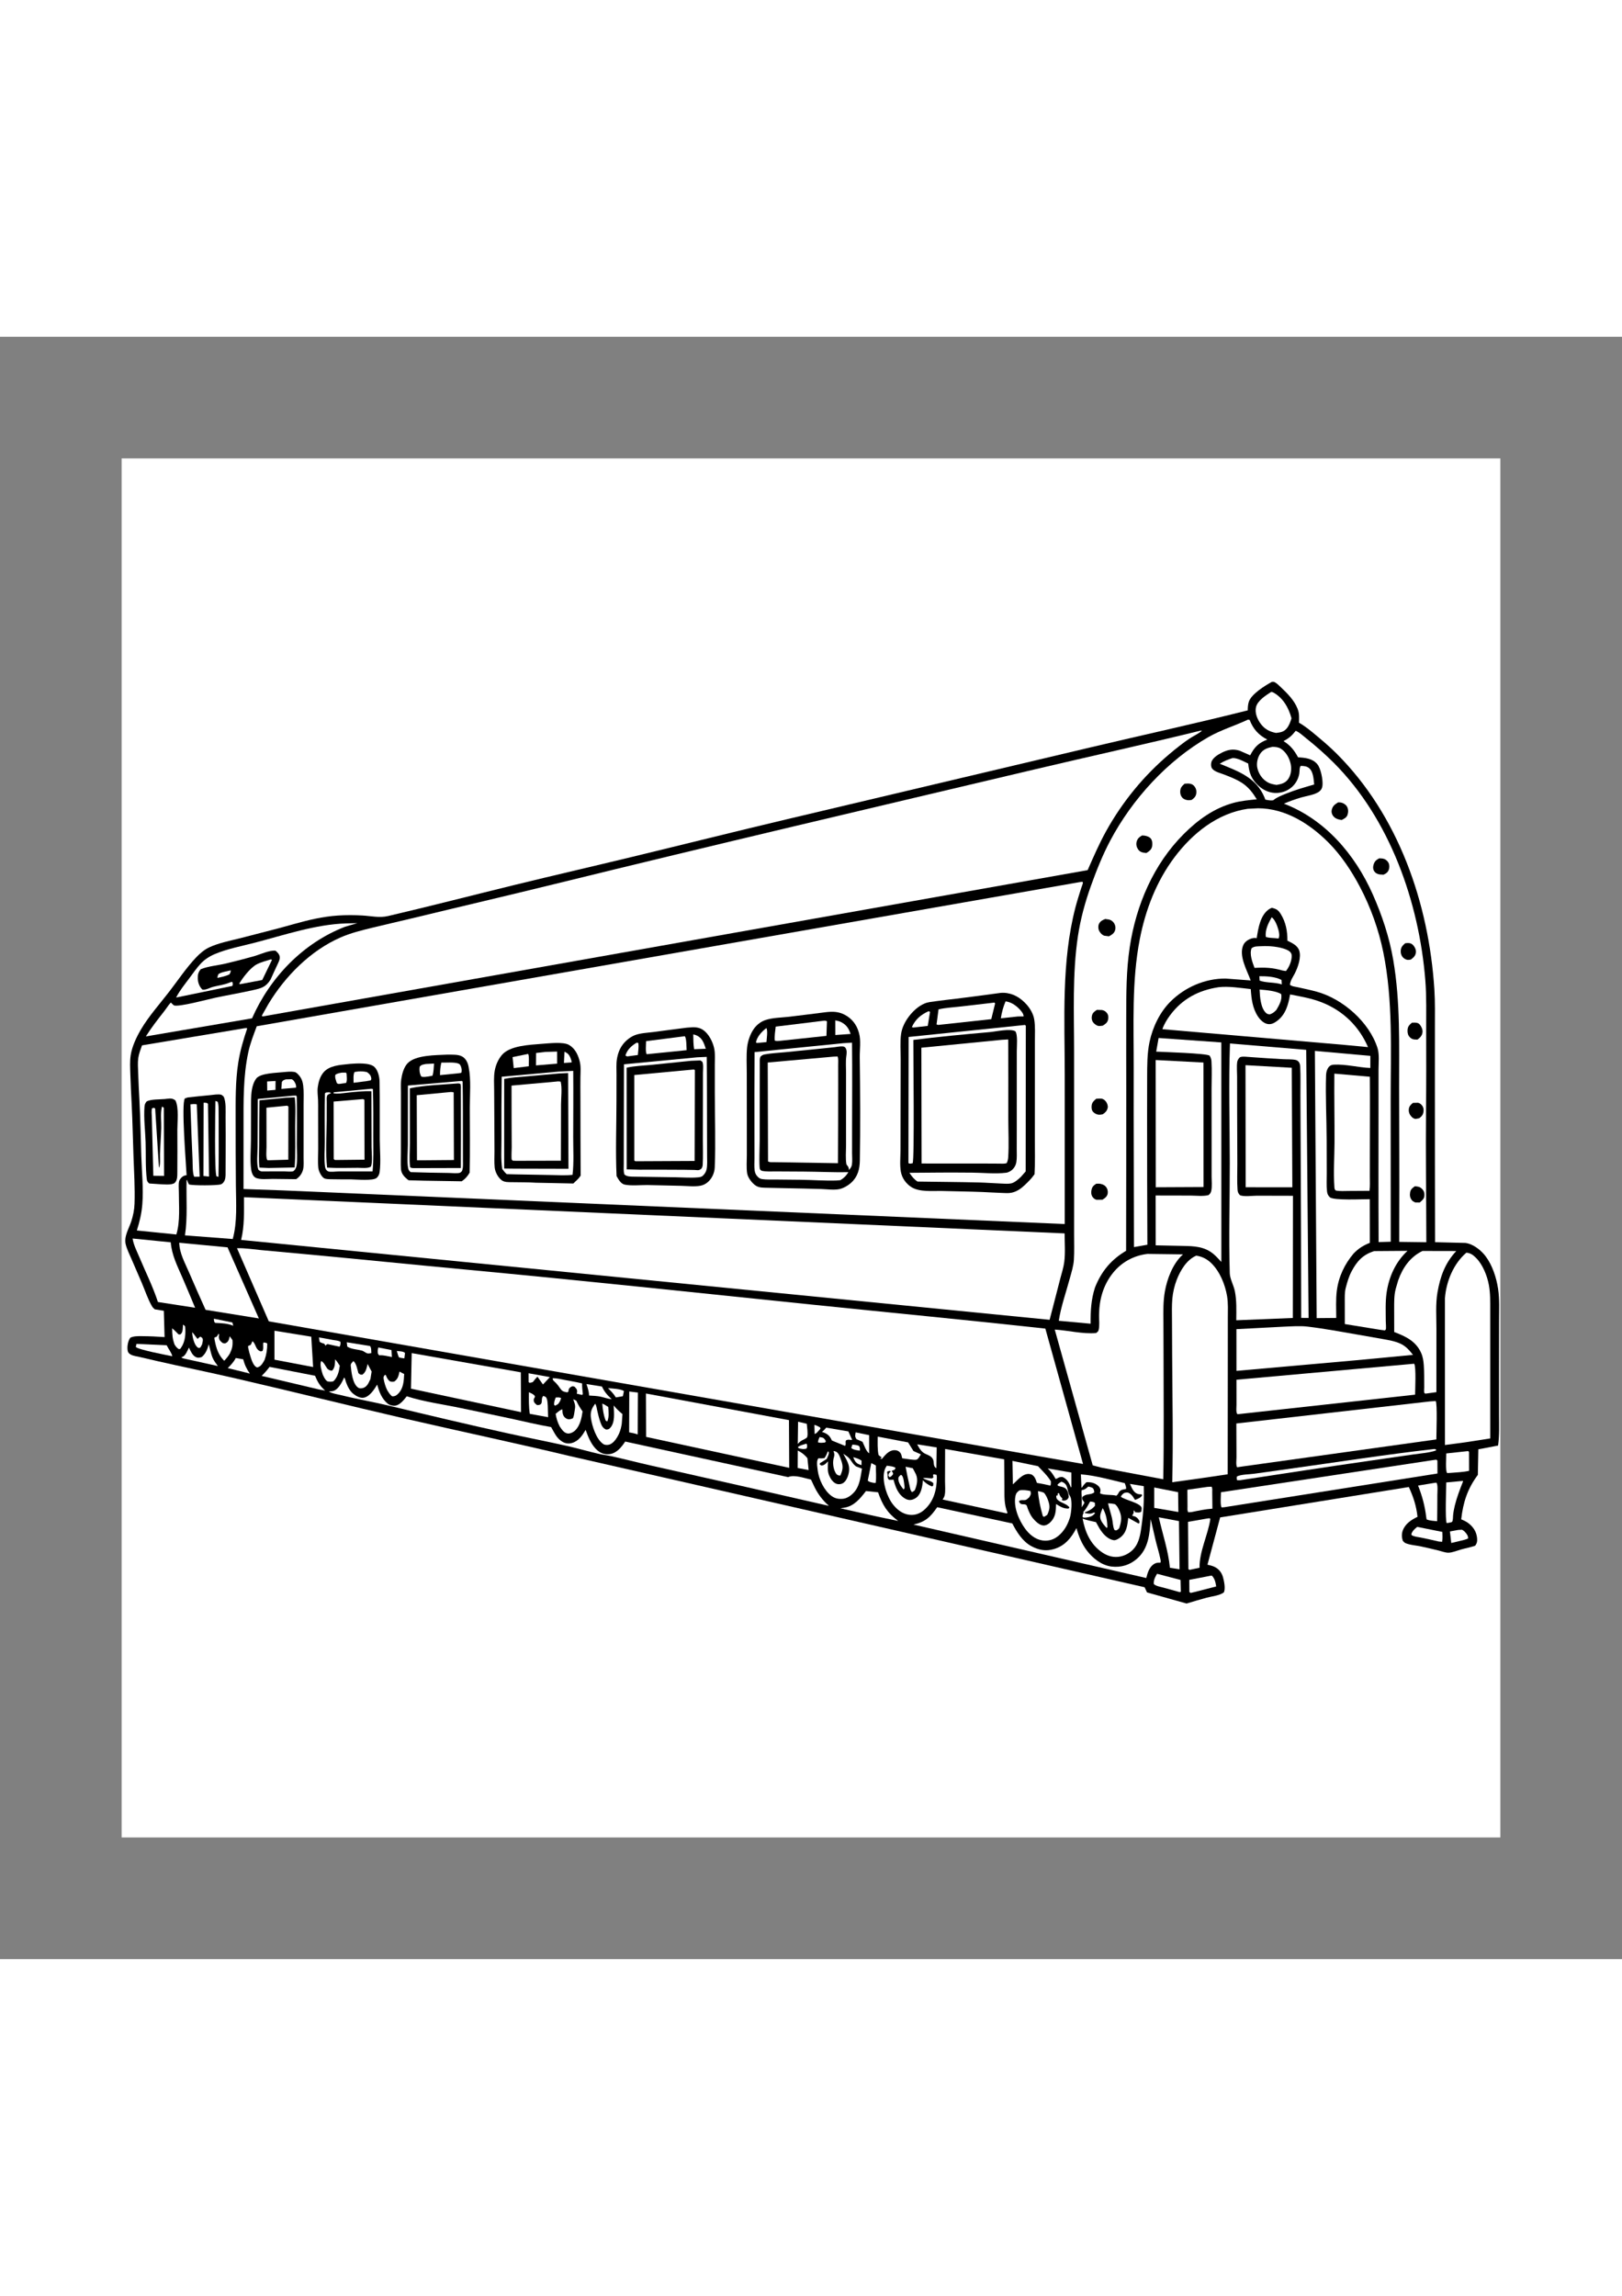 <?xml version="1.0" encoding="utf-8"?>
<!-- Generator: Adobe Illustrator 27.5.0, SVG Export Plug-In . SVG Version: 6.00 Build 0)  -->
<svg xmlns="http://www.w3.org/2000/svg" xmlns:xlink="http://www.w3.org/1999/xlink" viewBox="0 0 5000 5000" width="595" height="842" preserveAspectRatio="xMidYMid meet" data-scaled="true">
<rect x="0" y="0" width="5000" height="5000" fill="#808080" stroke="none"/>
<g>
	<path style="fill:#FFFFFF;" d="M375.001,375.001h4249.998v4249.998H375.001V375.001z"/>
	<path d="M3920.74,1063.609c2.706-0.307,5.093-0.473,7.691,0.639c7.304,3.117,14.929,11.219,20.669,16.631
		c19.424,18.307,40.632,39.674,50.548,65.057l1.162,3.113c4.951,12.866,3.669,26.899,3.503,40.483
		c18.452,10.206,35.544,24.575,51.747,38.009c21.831,18.104,43.529,36.656,63.629,56.682
		c191.238,190.511,284.729,461.374,301.875,726.65c2.561,39.595,1.665,79.542,1.693,119.22c0.05,60.447-0.013,120.893-0.062,181.335
		c-0.133,159.678,0.273,319.36,0.527,479.038l93.633,2.337c23.89,3.113,48.211,22.325,62.364,41.268
		c20.835,27.82,33.12,65.837,38.267,99.916c4.897,32.485,3.03,66.352,3.071,99.111c0,49.605-0.042,99.207-0.125,148.808
		c-0.042,46.629,0.042,93.263,0.042,139.893c0,31.722,1.453,63.978-2.947,95.442l-60.886,11.575l-1.494,78.795
		c-31.908,42.591-45.397,84.543-51.32,136.946c8.21,3.52,16.46,7.288,23.471,12.907c14.692,11.762,23.782,26.293,25.525,45.281
		c0.872,9.616-0.332,15.859-6.143,23.28c-14.526,4.918-29.376,7.525-44.061,11.725c-11.621,3.325-24.778,8.903-36.872,9.687
		c-9.38,0.606-21.495-4.117-30.613-6.421c-18.15-4.586-36.519-8.716-54.797-12.767c-14.709-3.262-36.051-4.441-49.477-10.915
		c-2.092-1.013-5.175-4.769-7.014-6.458c-3.507-10.393-3.988-20.985-0.282-31.473c7.379-20.897,26.463-33.51,45.583-42.483
		c-3.797-34.22-12.505-60.55-26.77-91.919l-581.632,93.716l-39.113,145.712c7.379,1.631,15.12,3.416,21.948,6.74
		c13.621,6.637,22.217,18.005,26.164,32.519c3.208,11.779,8.118,35.403,2.199,46.306c-13.808,9.903-36.847,11.825-53.266,16.216
		c-20.573,5.499-40.985,11.837-61.417,17.864l-121.897-34.229l-7.574-15.962l-1773.299-404.613
		c-167.775-40.23-336.87-75.84-505.003-114.692c-174.458-40.313-348.226-83.734-522.662-124.051
		c-81.522-18.839-163.586-35.594-245.198-54.192c-17.172-3.914-34.314-7.936-51.459-11.966c-8.532-2.005-18.988-3.125-26.786-7.155
		c-5.069-2.623-8.851-5.694-10.127-11.542c-2.681-12.285,0.461-30.912,7.963-40.832c10.87-5.304,24.094-4.777,35.979-4.723
		c23.247,0.108,46.435,1.199,69.622,2.81l-2.275-80.966l-27.911-4.574c-3.383-2.839-6.173-5.313-8.442-9.164
		c-13.148-22.321-21.545-49.033-31.853-72.864c-10.528-24.346-21.029-48.697-31.52-73.055
		c-6.159-14.302-13.816-29.381-17.666-44.513c-6.378-25.068,9.783-48.917,17.238-72.158c5.584-17.411,9.201-35.191,9.822-53.495
		c1.661-48.987-1.498-98.277-3.221-147.235c-1.838-52.224-2.909-104.474-5.442-156.677c-1.56-32.153-3.355-64.265-4.293-96.447
		c-0.547-18.764-1.713-38.503,1.086-57.117c4.129-27.463,17.763-56.134,31.722-79.878c23.985-40.807,57.999-78.683,86.962-116.269
		c26.879-34.88,52.454-73.3,82.674-105.241c11.963-12.642,25.644-24.475,41.566-31.8c28.48-13.107,61.479-19.524,91.801-27.127
		c34.144-8.566,68.133-17.751,102.27-26.372c44.094-11.131,88.183-25.243,132.634-34.481c22.856-4.752,45.937-8.147,69.241-9.704
		c25.438-1.702,50.585-1.54,76.023-0.075c26.55,1.531,51.909,7.819,78.276,1.664c131.165-30.622,261.748-64.431,392.598-96.43
		c118.979-29.099,238.427-56.578,357.506-85.349c160.566-38.789,320.809-78.965,481.549-117.037
		c312.889-74.118,625.787-148.252,938.731-222.17c159.861-37.756,320.684-72.81,479.947-112.932
		c0.1-8.874,0.527-17.755,3.254-26.276C3857.318,1101.02,3899.818,1075.043,3920.74,1063.609z"/>
	<path style="fill:#FFFFFF;" d="M2485.706,3411.367l1.507,1.718c0.818,5.404,1.619,8.201-0.946,13.281
		c-8.297,3.001-14.746,1.212-23.226-0.407l-3.74-3.536C2464.477,3416.572,2478.227,3413.89,2485.706,3411.367z"/>
	<path style="fill:#FFFFFF;" d="M2630.231,3453.012c7.981,2.275,19.274,5.603,25.608,10.916l-0.191,13.638
		c-3.677-1.017-7.118-2.104-10.509-3.889C2636.735,3469.253,2633.265,3461.533,2630.231,3453.012z"/>
	<path style="fill:#FFFFFF;" d="M2526.45,3391.068c3.852,0.386,7.238,1.345,10.99,2.303c4.213,3.818,6.856,5.69,8.297,11.414
		l-2.843,3.146c-6.761,0.357-15.73,2.25-21.528-1.071C2522.005,3400.917,2524.031,3396.426,2526.45,3391.068z"/>
	<path style="fill:#FFFFFF;" d="M2510.505,3353.461c5.856,1.577,10.318,3.74,15.581,6.761c3.117,1.793,1.747,0.461,3.021,5.134
		l-5.611,6.3c-3.727,3.781-6.977,8.957-12.289,9.712L2510.505,3353.461z"/>
	<path style="fill:#FFFFFF;" d="M2627.595,3414.351c7.483,0.482,13.385,1.038,20.349,3.922c3.391,6.379,3.217,7.375,2.619,14.643
		c-7.699-0.971-21.246-2.594-26.43-8.417L2627.595,3414.351z"/>
	<path style="fill:#FFFFFF;" d="M1713.211,3269.054c5.703-0.174,11.21-1.013,16.361,1.88c-1.826,7.773-4.366,12.339-9.372,18.535
		l-8.774,4.827l-3.113-2.117C1707.396,3283.303,1710.027,3277.256,1713.211,3269.054z"/>
	<path style="fill:#FFFFFF;" d="M1223.216,3125.733c7.732,1.071,19.938,0.589,25.272,6.163l-2.092,16.589
		c-5.765-0.602-10.891-1.378-16.481-2.889C1226.823,3139.446,1225.187,3132.337,1223.216,3125.733z"/>
	<path style="fill:#FFFFFF;" d="M711.216,1952.639c-0.114,5.902-0.926,7.151-3.911,12.339c-11.383,5.877-24.478,8.16-36.864,11.127
		c-0.149-5.043,1.069-7.189,2.888-11.849C682.506,1957.934,700.239,1955.49,711.216,1952.639z"/>
	<path style="fill:#FFFFFF;" d="M2776.922,3507.478l2.445,1.195c5.856,4.478,7.712,23.736,8.496,31.057
		c0.693,6.475,1.843,7.981-2.212,13.02c-7.309-8.595-15.979-20.466-16.357-32.186
		C2769.057,3513.309,2772.141,3512.23,2776.922,3507.478z"/>
	<path style="fill:#FFFFFF;" d="M659.339,3026.257l57.032,11.65l2.598,10.073c-18.045-7.525-36.285-7.803-55.515-8.832
		C658.813,3035.201,659.907,3032.072,659.339,3026.257z"/>
	<path style="fill:#FFFFFF;" d="M1856.619,3287.827c6.558,2.606,12.36,6.657,18.307,10.409c1.1,15.514,3.092,29.878-2.806,44.708
		l-4.935-2.49C1860.927,3325.708,1857.594,3303.823,1856.619,3287.827z"/>
	<path style="fill:#FFFFFF;" d="M3399.223,3610.104c11.077,19.167,13.937,37.52,14.398,59.268l-2.59,1.506
		c-7.056-7.728-14.095-15.531-17.942-25.454C3388.382,3633.28,3394.533,3621.145,3399.223,3610.104z"/>
	<path style="fill:#FFFFFF;" d="M1874.271,3240.396c12.949,0.884,38.47,2.029,49.053,8.749l-3.242,16.029l-21.652,3.69
		C1891.686,3257.67,1883.559,3249.448,1874.271,3240.396z"/>
	<path style="fill:#FFFFFF;" d="M592.461,3067.964c6.281,5.715,10.493,14.53,17.037,20.74c2.484-3.607,4.487-5.018,8.301-7.135
		c1.472,0.88,4.07,2.316,5.188,3.561c4.621,5.146,1.06,14.207-0.098,20.412c-1.667,3.64-3.627,6.724-5.78,10.085l-5.535,0.776
		l-4.457-3.474C598.009,3104.143,592.503,3080.146,592.461,3067.964z"/>
	<path style="fill:#FFFFFF;" d="M3354.86,3543.553c5.117,0.934,8.952,2.075,13.609,4.395c3.922,4.877,4.117,7.525,4.719,13.514
		c-11.389,9.16-25.72,2.685-36.698,14.526c-1.154,8.031,0.843,8.757,5.296,15.249l1.079,2.544l-8.238,13.792
		c-0.004-10.177,0.44-20.374,0.17-30.547c-0.203-7.487-2.096-15.004-0.233-22.354c8.255-1.237,11.783-3.885,18.142-9.26
		L3354.86,3543.553z"/>
	<path style="fill:#FFFFFF;" d="M1166.078,3114.938l40.57,7.911l1.382,21.594c-10.957-1.93-25.649-6.188-36.532-5.441l-2.735,0.241
		l-3.827-5.271C1163.957,3126.713,1164.243,3122.01,1166.078,3114.938z"/>
	<path style="fill:#FFFFFF;" d="M3360.492,3589.676c5.487,0.623,10.069,0.781,14.734,4.076l0.054,9.214
		c-9.558,10.957-18.39,15.195-31.713,20.403l1.038,1.731c9.907,2.104,16.411,3.627,25.977-0.851l1.669-0.813l3.677,1.88
		c-4.167,5.122-8.102,8.699-14.481,10.845c-5.873,1.976-18.648,4.79-23.96,2.084c-0.423-4.076-0.349-6.529,1.324-10.247l1.519-3.241
		l-0.913-2.988C3348.443,3612.479,3354.154,3600.878,3360.492,3589.676z"/>
	<path style="fill:#FFFFFF;" d="M3882.15,1970.796c22.13-0.108,48.136,1.054,68.266,11.443l0.859,13.771
		c-22.01-7.276-47.555-4.092-68.307-11.696L3882.15,1970.796z"/>
	<path style="fill:#FFFFFF;" d="M983.133,3083.985c14.676,2.088,29.115,5.366,43.708,7.911c7.027,1.224,16.938,1.561,22.703,5.761
		c0.274,6.076,0.502,9.575-2.864,14.991l-36.669-8.11c-4.698,1.805-3.789,1.44-6.226,5.196l-4.084-6.267
		c-5.338-1.548-9.455-2.86-14.24-5.811L983.133,3083.985z"/>
	<path style="fill:#FFFFFF;" d="M2685.863,3471.191l14.058,7.442c-0.233,17.328,2.133,36.785-0.594,53.776l-4.848-0.05
		c-7.126-1.631-14.294-1.901-19.465-7.213L2685.863,3471.191z"/>
	<path style="fill:#FFFFFF;" d="M1629.332,3194.414l65.734,11.837l-21.283,22.744l-17.004-23.99
		c-4.864,4.777-9.04,9.509-13.007,15.066c-2.142,2.993-7.595,3.071-11.202,3.856l-3.113-2.258L1629.332,3194.414z"/>
	<path style="fill:#FFFFFF;" d="M1068.888,3098.905l71.86,11.588c4.35,5.968,3.466,14.443,3.964,21.79
		c-3.416,0.514-8.168,1.681-11.555,0.967c-5.973-1.257-11.376-6.964-17.805-8.711c-13.675-3.71-33.199-4.234-44.845-12.356
		L1068.888,3098.905z"/>
	<path style="fill:#FFFFFF;" d="M2637.569,3376.542l41.636,8.583l0.062,56.105c-9.812-6.549-15.066-24.773-20.511-35.548
		l-18.564-8.16C2634.626,3388.735,2636.054,3387.038,2637.569,3376.542z"/>
	<path style="fill:#FFFFFF;" d="M2459.185,3432.634c12.277,5.865,20.935,12.999,29.684,23.313l3.889,36.847l-33.826-6.425
		L2459.185,3432.634z"/>
	<path style="fill:#FFFFFF;" d="M2569.282,3433.958c2.494,0.536,6.242,1.104,8.537,2.457c8.255,4.856,11.31,16.042,14.535,24.562
		c7.379,19.507,6.429,29.883-2.005,48.759c-2.195-0.162-4.163-0.195-6.304-0.901c-3.839-1.266-6.45-4.262-8.338-7.678
		c-7.517-13.584-9.754-33.082-5.072-47.875C2573.263,3444.981,2572.026,3442.155,2569.282,3433.958z"/>
	<path style="fill:#FFFFFF;" d="M2460.115,3343.774l26.87,6.338c0.789,11.48,4.179,29.405,1.453,40.366
		c-0.843,3.399-7.234,6.018-10.214,7.865c-8.234,3.557-13.032,7.184-19.042,13.829L2460.115,3343.774z"/>
	<path style="fill:#FFFFFF;" d="M3229.381,3487.594l73.213,12.766l0.133,44.5l-1.805,1.087l-1.756-4.532
		c-4.96-12.106-11.679-22.325-24.08-27.388c-5.458,0.17-8.961,0.153-13.713,3.042c-2.988,1.818-3.54,2.208-7.205,3.054
		c-6.678-11.451-12.771-21.544-22.599-30.584L3229.381,3487.594z"/>
	<path style="fill:#FFFFFF;" d="M726.736,3147.394l23.127,4.047c4.3,17.374,10.372,29.509,20.314,44.115l-15.862-4.238
		l-52.302-12.787C712.24,3168.37,720.068,3160.331,726.736,3147.394z"/>
	<path style="fill:#FFFFFF;" d="M4495.216,3677.245l11.497-0.627c4.408,2.304,7.255,4.599,10.559,8.38
		c4.918,5.64,8.658,10.994,8.243,18.627c-7.753,3.698-16.336,5.338-24.645,7.417l-27.198,6.504l-4.138-35.602L4495.216,3677.245z"/>
	<path style="fill:#FFFFFF;" d="M2791.606,3482.534l22.142,4.64l5.097,9.575l4.628,9.094c7.043,16.087,2.897,32.904-3.167,48.431
		c-2.938,3.333-4.91,4.644-9.027,6.309c-5.595-5.018-6.296-14.46-7.906-21.528
		C2799.081,3520.228,2794.989,3501.559,2791.606,3482.534z"/>
	<path style="fill:#FFFFFF;" d="M564.06,3044.597c2.972,1.565,4.323,2.947,6.62,5.329c2.011,22.582,0.832,46.563-12.585,65.821
		c-2.678,3.847-1.669,3.519-6.701,4.345c-6.4-3.951-9.231-7.823-13.266-14.111c-6.556-17.647-7.327-31.514-7.464-50.166
		c7.062,5.599,13.308,12.401,19.692,18.755c3.419,0.241,4.579,1.245,7.283-1.311C564.426,3066.839,563.488,3053.359,564.06,3044.597
		z"/>
	<path style="fill:#FFFFFF;" d="M2827.316,3413.496l60.205,9.479l-1.079,64.148c-12.505-7.79-4.528-18.278-11.592-29.746
		c-6.441-10.459-19.872-11.791-29.078-18.706C2837.364,3432.356,2832.185,3422.586,2827.316,3413.496z"/>
	<path style="fill:#FFFFFF;" d="M3199.635,3557.561c6.583,1.17,12.248,2.395,18.382,5.093c6.902,7.458,11.189,18.253,14.319,27.862
		c5.009,15.39,2.648,26.085-4.122,40.246c-3.283,2.565-6.537,4.246-10.198,6.242l-3.42-2.511
		C3207.326,3608.909,3201.735,3584.131,3199.635,3557.561z"/>
	<path style="fill:#FFFFFF;" d="M1807.836,3227.708l47.688,7.566c7.994,17,16.506,26.438,30.165,39.039
		c-12.09-1.025-22.101-5.034-33.747-7.637c-11.426-2.557-24.139-2.843-35.814-3.574
		C1815.323,3250.423,1811.874,3239.641,1807.836,3227.708z"/>
	<path style="fill:#FFFFFF;" d="M3920.118,1789.009c10.575,7.633,17.486,27.11,20.935,39.512c2.096,7.537,3.997,19.196,0.17,25.99
		l-9.828-0.996c-9.247-0.822-20.959-0.506-29.505-4.088C3899.519,1827.484,3909.708,1807.624,3920.118,1789.009z"/>
	<path style="fill:#FFFFFF;" d="M3415.65,3595.25c7.454,0.129,14.012,1.013,21.3,2.552c5.466,4.3,8.102,8.6,11.243,14.813
		c11.073,21.902,9.334,37.055,1.893,59.434c-2.536,2.602-4.345,4.515-7.732,6.039c-3.183,1.428-3.955,0.249-7.022-0.905
		c-5.076-10.347-4.736-24.608-7.417-35.992C3424.279,3625.747,3419.153,3610.789,3415.65,3595.25z"/>
	<path style="fill:#FFFFFF;" d="M1033.074,3151.378c5.566,5.823,9.824,13.153,14.356,19.822
		c-2.333,17.49-6.475,35.133-19.503,47.854c-7.338,2.042-11.551,1.768-18.955,0.166c-7.442-5.441-10.239-12.899-14.124-20.972
		c-3.474-11.924-9.704-29.517-4.927-41.45c5.869,2.05,10.085,9.152,13.252,14.418l5.425,8.409c3.914,4.416,9.052,6.873,14.9,6.865
		C1033.29,3177.082,1032.348,3164.224,1033.074,3151.378z"/>
	<path style="fill:#FFFFFF;" d="M663.997,2355.176l6.961,2.449c3.261,8.973,2.719,18.785,2.875,28.231
		c0.277,16.693,0.173,33.402,0.2,50.099c0.083,50.996,0.566,102.054-0.613,153.033l-5.818-1.39
		C660.457,2577.616,663.572,2382.893,663.997,2355.176z"/>
	<path style="fill:#FFFFFF;" d="M1703.466,3209.82c12.746-0.448,25.006,2.814,37.437,5.221c17.946,3.478,35.702,6.408,53.528,10.65
		c-0.311,11.065,0.988,21.823,2.216,32.792l-2.212,2.768l-16.514-3.893c0.544-2.482,0.992-4.072,1.079-6.715
		c0.228-7.073-3.752-10.239-8.089-14.987c-5.279-1.357-6.802-1.938-11.754,1.34c-5.694,3.764-6.5,7.599-6.964,13.863
		c-4.52,3.104-2.112,2.606-7.599,1.66c-9.923-1.714-13.036-4.495-18.677-12.712c-5.798-8.442-11.073-14.892-18.693-21.649
		C1703.943,3215.249,1704.416,3213.975,1703.466,3209.82z"/>
	<path style="fill:#FFFFFF;" d="M420.749,3103.919l92.994,4.213c4.11,8.629,16.601,25.761,17.269,33.792
		c-16.905-3.536-104.829-19.905-112.399-28.704L420.749,3103.919z"/>
	<path style="fill:#FFFFFF;" d="M673.702,3072.658l1.82,2.204c-0.575,2.893-1.004,5.686-0.805,8.662
		c0.589,8.828,5.336,12.8,11.811,17.739c4.046,0.722,6.127,2.025,9.955-0.033c5.522-2.968,8.534-7.625,9.941-13.663l1.645-7.276
		l8.522,11.721c1.347,16.925-0.759,26.363-7.943,41.384c-5.062,8.699-10.65,15.273-17.507,22.537
		c-17.757-17.531-24.216-37.744-28.962-61.451c-0.428-2.142-2.035-8.579-0.967-10.314c0.31-0.506,5.167-1.386,6.155-2.075
		C669.25,3080.785,672.252,3074.816,673.702,3072.658z"/>
	<path style="fill:#FFFFFF;" d="M643.461,3105.201c4.478,13.958,6.348,28.571,12.237,42.139c3.932,9.06,10.085,16.958,15.912,24.865
		l-98.926-21.893c-4.627-1.199-10.616-1.552-13.753-5.18l2.572-0.677c10.671-3.931,16.152-19.731,20.931-29.256
		c4.657,9.957,10.499,24.01,20.909,29.148c6.678,3.295,11.822,2.299,18.589,0C634.498,3133.656,639.254,3120.529,643.461,3105.201z"
		/>
	<path style="fill:#FFFFFF;" d="M1231.641,3189.11c4.52,2.997,9.413,5.221,14.261,7.637c-1.146,22.176-1.988,44.38-18.934,61.102
		c-5.752,5.678-9.679,7.724-17.739,7.736c-7.151-4.798-10.965-11.816-15.51-18.917c-5.271-10.268-9.189-23.458-11.065-34.876
		c-1-6.093,0.125-7.616,3.748-12.455l3.113,0.901c2.644,7.749,5.354,12.409,11.057,18.299c6.678,2.532,7.832,2.59,14.883,1.382
		C1227.026,3212.008,1228.603,3201.868,1231.641,3189.11z"/>
	<path style="fill:#FFFFFF;" d="M2546.924,3362.007l68.274,11.617l11.688,25.973l-3.412,0.27c-7.056-0.436-8.048-1.872-15.361,1.146
		l-1.457,3.968c0.099,4.935,1.473,9.363-1.859,13.169l-40.288-16.385c-6.91-14.875-12.788-20.183-28.086-25.898l-2.702-0.984
		C2539.059,3371.49,2542.807,3366.717,2546.924,3362.007z"/>
	<path style="fill:#FFFFFF;" d="M4368.617,3667.836l77.641,15.543c0.208,10.04,1.204,20.607-0.764,30.485l-10.193-0.876
		c-18.312-4.287-36.739-8.45-55.175-12.152c-9.658-1.938-20.216-2.499-28.771-7.62l-0.452-4.13
		C4354.593,3679.47,4361.08,3674.365,4368.617,3667.836z"/>
	<path style="fill:#FFFFFF;" d="M778.044,3095.672c10.509,7.267,8.997,23.13,21.666,29.713c4.976,2.582,4.524,1.668,9.475,0.286
		c4.308-8.853,0.627-16.373,2.644-25.89c5.188,0.037,7.67,0.087,12.003,3.063c-0.108,18.008-2.104,32.925-8.019,49.917
		c-4.233,7.786-9.65,18.415-18.295,22.072c-2.64,1.112-4.806,2.183-7.467,0.598c-7.985-4.752-12.621-16.826-15.576-25.172
		c-1.715-4.839-11.831-37.404-9.338-39.998c0.384-0.398,6.7-2.577,7.263-3.042C774.119,3105.787,776.872,3098.071,778.044,3095.672z
		"/>
	<path style="fill:#FFFFFF;" d="M1630.402,3252.764c5.412,2.357,12.692,5.594,16.826,9.869c5.242,5.425-2.731,7.591-1.992,15.564
		c0.689,7.413,5.092,9.824,10.16,14.286c23.591,0.685,8.861-18.884,19.714-28.36l7.437,3.478c5.599,7.516,5.18,17.618,6.026,26.678
		l1.05,35.548l-56.445-10.367C1629.726,3297.231,1630.232,3275.185,1630.402,3252.764z"/>
	<path style="fill:#FFFFFF;" d="M3566.799,3812.407l72.333,18.996l0.876,36.565l-3.632,0.922
		c-16.664-4.636-33.332-9.251-50.012-13.833c-9.621-2.644-21.744-4.267-29.505-10.795
		C3555.149,3832.98,3561.163,3821.778,3566.799,3812.407z"/>
	<path style="fill:#FFFFFF;" d="M1089.125,3156.957c9.044,5.412,12.679,26.757,15.593,36.785c5.271,4.873,5.01,4.893,12.165,5.08
		c11.33-7.687,13.186-20.515,16.29-32.987l12.451,23.25l-3.764,23.296l-6.902,14.003c-4.167,6.956-10.011,12.443-18.129,13.987
		c-4.856,0.926-9.193,1.034-13.352-1.996c-16.747-12.219-20.416-47.92-22.271-67.303
		C1080.609,3164.863,1085.319,3161.663,1089.125,3156.957z"/>
	<path style="fill:#FFFFFF;" d="M3731.877,3818.421l3.902-0.344c9.488,10.256,10.961,20.125,13.252,33.373l-65.136,16.793
		l-13.485,3.15l-4.009-2.802l-0.303-37.457L3731.877,3818.421z"/>
	<path style="fill:#FFFFFF;" d="M627.64,2360.634c5.597,0.34,9.53-0.846,13.448,3.441l3.342,224.192l-17.293-1.826L627.64,2360.634z
		"/>
	<path style="fill:#FFFFFF;" d="M1939.781,3250.685l26.691,3.221l-0.705,129.081c-8.591-3.233-17.423-4.723-26.401-6.458
		L1939.781,3250.685z"/>
	<path style="fill:#FFFFFF;" d="M834.125,1919.025l4.499,0.959l-30.286,62.476l-67.605,12.721l-3.611-0.897
		c10.875-18.722,33.754-48.435,52.801-59.222C802.923,1927.699,819.844,1923.669,834.125,1919.025z"/>
	<path style="fill:#FFFFFF;" d="M3882.901,2011.827c18.934,1.585,50.514,3.951,66.402,13.991
		c3.926,17.091-6.417,35.067-14.995,49.195c-6.23,6.271-11.575,10.712-20.063,13.406c-4.972-0.797-7.512-0.714-11.364-4.217
		C3885.802,2068.667,3883.69,2033.077,3882.901,2011.827z"/>
	<path style="fill:#FFFFFF;" d="M4508.568,3526.238l1.664,0.984c-9.799,24.574-19.237,49.091-25.612,74.823
		c-2.486,10.023-4.316,20.125-5.338,30.397c-0.535,5.391,0,14.983-2.834,19.557c-1.399,2.254-13.601,3.627-16.751,4.221
		c-5.362-8.002-1.619-108.973-1.511-125.263L4508.568,3526.238z"/>
	<path style="fill:#FFFFFF;" d="M1766.892,3274.579c3.773,1.241,6.375,2.66,9.766,4.657c5.375,11.957,11.683,22.122,19.212,32.842
		c-2.943,19.855-7.384,42.417-21.756,57.449c-5.682,5.939-15.821,11.572-24.296,10.459c-11.521-1.515-18.195-12.733-24.288-21.428
		c-6.587-12.493-10.588-25.242-12.708-39.2c6.271-4.814,12.949-11.306,20.395-13.924c0.344,6.387,0.689,12.443,3.204,18.419
		c2.187,5.213,6.89,9.446,12.094,11.414c6.3,2.386,11.986,0.365,17.705-2.274c4.001-9.459,4.279-18.918,6.13-28.854
		C1774.483,3292.72,1770.868,3285.212,1766.892,3274.579z"/>
	<path style="fill:#FFFFFF;" d="M4520.716,3434.792l4.673-0.61l3.113,2.59l0.166,58.342c-19,4.258-39.396,4.785-58.807,6.45
		l-8.803,0.39c-6.001-6.67-2.714-49.086-2.772-60.442L4520.716,3434.792z"/>
	<path style="fill:#FFFFFF;" d="M586.96,2365.61c6.114-0.44,13.771-1.847,19.633,0.158l8.867,222.843l-16.338,0.266
		c-5.954-6.67-5.083-41.844-5.544-52.299C591.057,2479.555,588.561,2422.682,586.96,2365.61z"/>
	<path style="fill:#FFFFFF;" d="M3557.984,3546.4l73.645,14.56l0.826,61.019l-74.528-12.679L3557.984,3546.4z"/>
	<path style="fill:#FFFFFF;" d="M3331.862,3505.867c45.098,3.698,91.462,16.813,135.444,27.272
		c1.693,5.445,5.138,12.522,3.702,17.946l-1.917,0.34l-3.088,0.619c-5.138,0.963-9.085,1.349-13.153,4.985l-2.648,2.499
		c-2.573,4.814-4.574,8.741-8.869,12.31c-13.821-4.155-39.674-0.739-50.403-7.512c0.606-2.976,1.341-6.026,1.357-9.089
		c0.033-5.898-3.267-10.571-7.537-14.331c-10.102-8.886-22.474-11.306-35.481-10.745c-6.205,4.827-10.671,11.625-15.381,17.867
		L3331.862,3505.867z"/>
	<path style="fill:#FFFFFF;" d="M3120.956,3464.43l78.886,16.378c13.75,14.663,29.111,29.119,39.574,46.368
		c0.162,5.122,0.34,8.633-1.44,13.534l-18.395-4.117l-23.184-4.329c-2.005-5.628-4.051-12.572-7.471-17.494
		c-4.366-6.288-8.812-9.405-16.564-9.969c-20.25-1.482-36.001,19.889-50.066,31.966L3120.956,3464.43z"/>
	<path style="fill:#FFFFFF;" d="M4422.468,3532.173l5.387-0.51c5.288,5.449,2.934,29.671,2.951,38.001
		c0.054,26.932-0.333,53.876-0.623,80.804c-10.649-1.162-22.553-1.303-32.418-5.653l-1.137-6.039
		c-4.212-35.324-12.24-65.19-25.222-98.24L4422.468,3532.173z"/>
	<path style="fill:#FFFFFF;" d="M3722.049,3544.594l12.692-0.618c3.238,4.943,2.03,11.264,2.092,17.125
		c0.187,16.863,0.369,33.722,0.556,50.585c-21.665,1.486-43.102,6.126-64.331,10.492l-9.911,0.668
		c-3.872-5.25-2.478-11.343-2.528-17.747c-0.133-17.224-0.261-34.448-0.394-51.668L3722.049,3544.594z"/>
	<path style="fill:#FFFFFF;" d="M2705.581,3389.673l93.687,17.813l16.605,26.617l22.695,10.21
		c-3.009,5.142-5.852,10.787-10.331,14.821c-4.262,3.835-16.203,1.258-22.138,0.897l-24.911-3.557l-0.415-1.905l-0.784-3.092
		c-1.208-4.927-2.096-9.426-5.728-13.223c-4.881-5.101-10.724-7.023-17.718-6.79c-16.701,0.56-27.646,14.821-37.611,26.471
		l-7.263,0.423c4.159-1.1,3.681-1.569,6.138-4.806c-3.669-2.092-6.529-4.565-9.679-7.367
		C2704.461,3427.732,2705.531,3408.416,2705.581,3389.673z"/>
	<path style="fill:#FFFFFF;" d="M830.996,3174.762l140.138,27.364c8.126,19.416,15.161,31.584,31.12,45.621l-18.444-3.304
		l-177.276-41.923C815.669,3193.779,823.367,3184.843,830.996,3174.762z"/>
	<path style="fill:#FFFFFF;" d="M1834.784,3288.13c3.81,6.018,4.408,12.995,5.956,19.893c2.785,12.402,5.686,25.102,10.023,37.067
		c3.806,10.517,6.927,17.917,17.34,22.781c5.545-0.203,8.425-0.423,12.451-4.624c16.461-17.17,12.028-47.916,11.14-69.644
		c8.297,10.14,17.066,18.316,27.106,26.712l-2.158,29.85c-1.573,9.442-3.661,19.287-7.446,28.094
		c-5.479,12.746-16.473,31.593-30.717,35.942c-5.669,1.731-13.626,1.772-18.677-1.573c-21.611-14.31-34.594-55.109-38.167-80.082
		C1819,3314.132,1823.935,3302.615,1834.784,3288.13z"/>
	<path style="fill:#FFFFFF;" d="M2669.485,3557.399l37.279,3.876c13.588,39.188,28.327,63.592,61.99,88.304l-64.647-13.452
		l-113.662-25.558l12.277-1.88C2632.991,3603.887,2651.817,3580.259,2669.485,3557.399z"/>
	<path style="fill:#FFFFFF;" d="M3572.137,3638.36l62.16,11.679l1.801,148.513l-29.659-4.648
		C3601.293,3741.12,3583.766,3690.024,3572.137,3638.36z"/>
	<path style="fill:#FFFFFF;" d="M4416.483,3428.45c5.408-0.531,5.939-1.486,10.799,1.457l-0.838,2.544
		c-20.748,7.101-46.684,8.774-68.502,12.011c-44.617,6.62-89.258,12.958-133.908,19.345c-133.967,19.154-267.8,39.91-401.587,60.301
		h-8.915c-1.544-4.549-1.332-7.097-0.539-11.808c13.339-6.292,37.777-6.209,53.004-8.23c37.831-5.018,75.6-10.642,113.401-15.884
		C4125.072,3467.991,4270.319,3445.01,4416.483,3428.45z"/>
	<path style="fill:#FFFFFF;" d="M3721.559,3642.021l6.956-0.843l2.569,2.254c-7.504,50.074-33.963,99.261-33.369,150.381
		l-28.845,6.126l-2.237,0.436l-3.254-2.341l-1.146-145.761L3721.559,3642.021z"/>
	<path style="fill:#FFFFFF;" d="M3799.399,1298.454c15.087-0.793,34.963,10.77,48.385,16.963
		c2.855,28.887,9.911,48.232,31.622,68.311c15.684,14.505,36.519,23.528,58.214,22.167c33.892-2.125,60.956-24.89,67.444-58.533
		c1.39-7.222,0.046-19.648,4.64-24.832c9.533,0.452,18.025,0.54,25.658,6.919c13.381,11.181,13.945,34.199,15.747,50.452
		c-29.136,8.471-58.176,16.656-86.332,28.082c-13.31,5.404-27.056,10.575-38.541,19.399l-1.615,1.282
		c-8.38,1.183-15.892-0.54-24.072-2.1l-2.868-7.45c-25.604-61.065-81.459-80.331-137.689-103.112
		C3772.82,1307.793,3785.022,1303.107,3799.399,1298.454z"/>
	<path style="fill:#FFFFFF;" d="M3887.819,1878.33c13.356-0.793,25.595-0.382,38.877,1.088c13.219,1.465,39.587,6.541,49.394,15.664
		c3.424,3.183,5.366,6.711,5.67,11.347c1.029,15.85-7.741,36.615-17.71,48.427l-9.899-1.536
		c-31.082-8.953-54.702-10.027-86.884-8.168c-6.525-17.22-16.253-42.263-9.197-60.446
		C3866.374,1877.807,3877.472,1878.845,3887.819,1878.33z"/>
	<path style="fill:#FFFFFF;" d="M2552.187,3434.854l2.054,1.789c3.038,4.553-3.872,16.867-5.873,21.943l-20.939,13.165l-0.664,3.59
		l5.4,3.594c9.45-0.901,14.099-6.753,20.478-13.041c-0.743,14.593-2.536,29.962,3.37,43.687
		c4.429,10.289,12.422,22.599,23.882,25.932c5.532,1.61,12.638,0.813,17.639-1.872c8.334-4.483,13.667-14.431,16.481-23.068
		c9.405-28.833-1.216-43.384-14.51-68.095c5.852,4.034,13.049,8.255,17.826,13.53c8.284,9.143,10.795,17.647,21.661,25.537
		l18.174,6.794c-3.818,21.736-6.333,47.443-19.017,65.97c-8.218,12.003-23.52,25.056-38.541,26.812
		c-13.871,1.619-25.832-0.556-37.155-9.152c-22.296-16.925-37.789-49.68-41.603-77.064l-0.519-4.001l-1.411-11.671
		c-0.548-7.653-1.075-16.834,3.906-22.773c6.699,0.423,12.314,0.61,18.893-0.834
		C2546.418,3449.273,2549.132,3442.084,2552.187,3434.854z"/>
	<path style="fill:#FFFFFF;" d="M3923.023,1263.732c8.911,0.548,17.079,0.872,24.923,5.645c16.299,9.919,27.031,29.352,30.792,47.68
		c3.138,15.274,1.266,33.224-7.807,46.194c-8.766,12.534-21.719,15.597-35.984,17.992l-0.739-0.145
		c-8.571-1.581-17.216-2.955-24.99-7.126c-17.05-9.152-28.663-25.458-33.145-44.152c-3.461-14.427,0.178-31.875,8.28-44.193
		C3893.705,1271.406,3907.268,1266.965,3923.023,1263.732z"/>
	<path style="fill:#FFFFFF;" d="M3918.175,1094.791c3.441,0.232,3.627-0.166,6.421,1.32c30.576,16.261,48.148,47.925,56.586,79.849
		c-3.142,10.447-7.512,22.632-14.672,31.107c-9.392,11.123-19.569,12.335-33.058,13.954c-21.802-4.101-37.852-13.609-50.224-32.497
		c-8.774-13.402-15.107-30.626-11.534-46.738C3876.207,1121.457,3901.993,1105.42,3918.175,1094.791z"/>
	<path style="fill:#FFFFFF;" d="M2733.667,3479.326c8.002,1.137,20.727,1.772,27.036,6.806c-4.246,10.21-5.462,4.055-12.289,9.961
		c3.74,3.972,4.233,3.976,4.656,9.338c-3.922,4.628-5.283,7.906-11.31,9.264l-3.329-5.113c1.004-7.413,2.133-7.384,7.479-12.186
		l-2.075-2.108l-7.263,0.971l-2.025,3.984c0.942,2.619,1.726,4.765,1.793,7.587l-0.021,2.789c0.05,6.47-0.357,7.678,4.403,12.318
		l9.338-0.17l4.15-0.473c4.437,15.456,8.944,30.621,18.997,43.504c6.595,8.458,18.183,18.241,29.397,19.117
		c8.209,0.643,16.967-2.855,23.201-8.039c14.452-12.011,17.805-34.979,19.088-52.606c8.073,8.305,17.594,15.34,28.642,18.988
		l3.092-2.548l0.56-7.263c-5.113-7.288-22.263-9.405-30.729-15.02l-1.465-1.025c8.251-0.792,15.83-0.232,24.027,0.847
		c4.727,0.627,4.354-0.066,8.197-2.44l-1.063-8.301l2.569-1.809l8.367,1.809c0.419,2.482,0.797,4.736,0.801,7.263
		c0.029,37.66-8.931,73.989-38.158,100.012c-13.265,11.812-28.21,17.78-45.99,15.888c-21.093-2.241-38.271-15.622-50.967-31.817
		c-18.909-24.114-32.659-67.892-27.675-98.202l0.477-2.482C2726.976,3490.689,2729.55,3485.705,2733.667,3479.326z"/>
	<path style="fill:#FFFFFF;" d="M846.016,3063.32l113.492,18.403l5.752,93.504l-119.199-22.711L846.016,3063.32z"/>
	<path style="fill:#FFFFFF;" d="M3271.906,3528.661c23.167,6.703,16.016,27.67,25.94,43.554l1.087,1.698
		c7.351,12.655,3.57,51.299-0.793,65.236l-1.095,3.246c-6.636,20.494-17.224,38.636-33.901,52.647
		c-14.223,11.953-30.858,17.295-49.278,14.709c-22.354-3.138-40.798-18.515-53.751-36.229
		c-19.524-26.691-36.54-67.083-29.904-100.547c1.714-8.649,5.329-12.655,12.347-17.581c11.082-2.158,22.969-0.349,33.95,1.917
		c2.083,10.077,1.411,10.26-3.69,19.328c-2.112,1.905-8.151,7.437-10.832,8.118c-7.488,1.893-14.365-1.473-20.956,3.682
		c5.08,15.709,15.834,5.869,23.101,12.451c1.287,1.166,3.237,8.637,4.175,10.973c3.959,9.89,8.326,20.32,15.07,28.654
		c7.355,9.094,20.636,22.578,33.27,23.081c7.927,0.315,16.203-4.902,21.586-10.322c16.129-16.241,16.78-34.465,17.158-55.873
		c12.887,7.625,22.806,14.605,38.37,14.024l2.926-3.275c-7.857-11.679-26.006-13.792-36.129-23.446
		c-4.453-4.25-4.445-7.002-4.499-12.87l4.947-1.552l-0.946-3.635l2.179-3.113l2.469,0.851c2.079,6.566,3.764,9.679,8.77,14.46
		l1.395,1.291l-1.519,5.188c3.503,2.146,8.151,1.938,12.106,0.344c5.856-2.353,6.55-4.383,9.127-9.683
		c-0.523-8.201-2.166-17.249-7.392-23.936c-4.811-6.155-14.83-7.91-21.914-9.546c-3.482-0.805-3.404-1.39-5.769-3.872
		C3262.509,3533.795,3267.17,3531.538,3271.906,3528.661z"/>
	<path style="fill:#FFFFFF;" d="M3483.248,3535.422l42.546,7.035c1.382,40.832-0.971,80.704-6.653,121.142
		c-2.934,20.885-5.831,43.43-16.909,61.803c-10.314,17.104-28.322,29.401-47.746,33.606c-20.266,4.383-39.387-0.66-56.341-12.044
		c-36.603-24.574-53.096-62.766-60.961-104.54c13.331,4.997,27.393,7.674,41.255,10.787l10.903,19.519l3.781,5.715
		c9.567,14.016,22.578,27.334,39.798,30.406c6.151,1.096,15.489-4.603,20.238-8.206c20.32-15.41,21.844-37.271,24.865-60.616
		l31.56,17.477l2.872-1.623c0.125-3.955,0.54-4.661-1.39-8.396c-2.901-5.628-8.446-10.716-14.655-12.306
		c-4.948-1.266-1.922-0.079-6.246-2.125c3.544-6.574,5.462-8.043,4.345-15.564l2.108,0.216l2.59,5.039
		c7.122,0.423,13.51,2.44,19.171-2.142l0.992-10.376c-1.378-15.85-52.087-24.998-64.26-35.278c2.146-5.67,5.873-8.135,10.463-11.725
		c4.088-0.709,7.674-1.955,11.75-0.809c6.67,1.88,13.58,9.33,16.95,15.19c1.648,2.872,2.715,4.686,4.935,7.052
		c8.612-3.565,16.128-5.719,21.449-13.858l-1.544-3.113c-3.765-0.129-7.981-0.174-11.604-1.283
		C3493.993,3562.271,3488.486,3546.96,3483.248,3535.422z"/>
	<path style="fill:#FFFFFF;" d="M408.722,2779.126l117.652,11.746c3.192,39.761,20.214,72.499,35.792,108.524
		c13.38,30.945,26.435,61.999,39.307,93.16l-114.653-17.722c-15.473-47.601-38.23-92.844-57.544-138.967
		C421.584,2817.496,411.742,2798.932,408.722,2779.126z"/>
	<path style="fill:#FFFFFF;" d="M2913.404,3427.786l182.115,31.933c0.22,28.007,0.448,56.009,0.706,84.012
		c0.27,29.057-1.644,53.698,9.567,81.024l-2.826,1.531l-197.123-42.72c2.47-3.868,5.026-8.127,6.105-12.65
		c3.104-13.036,1.137-30.19,1.183-43.708C2913.25,3494.068,2913.333,3460.927,2913.404,3427.786z"/>
	<path style="fill:#FFFFFF;" d="M4236.265,2817.92l102.49-0.768c-36.665,33.963-57.263,79.937-64.406,129.069
		c-4.2,28.878-2.582,59.064-2.54,88.192c0.008,4.794,1.64,21.375,0.054,24.853c-0.577,1.262-1.839,2.079-2.76,3.117l-13.949-1.822
		l-109.653-17.793c-0.07-22.171-0.1-44.339-0.079-66.51c0.013-15.037-0.813-30.518,3.042-45.169
		c4.723-17.955,9.4-34.643,18.154-51.178C4183.07,2848.819,4201.875,2828.433,4236.265,2817.92z"/>
	<path style="fill:#FFFFFF;" d="M4420.688,3461.583l7.167-0.789l3.113,2.835l0.208,39.715l-656.504,103.834l-8.803,0.768
		c-5.018-7.027-2.112-36.768-2.125-46.821L4420.688,3461.583z"/>
	<path style="fill:#FFFFFF;" d="M552.516,2792.237l148.888,14.091l96.579,219.09l-164.234-26.5
		c-17.295-38.379-34.364-76.571-50.935-115.269C569.971,2853.659,553.455,2825.353,552.516,2792.237z"/>
	<path style="fill:#FFFFFF;" d="M2888.974,3607.253l231.509,49.962c13.75,26.596,31.319,54.993,58.296,69.76
		c22.69,12.422,45.31,16.805,70.582,9.135c33.896-10.285,53.088-34.494,68.938-64.531c6.873,24.911,16.39,48.664,32.161,69.295
		c18.299,23.944,45.414,45.608,76.114,49.24c29.011,3.428,55.715-4.569,77.924-23.749c36.494-31.514,39.416-77.558,42.678-122.308
		l15.057,65.045c4.275,18.009,10.086,35.727,13.846,53.835c1.054,5.093,3.026,10.496,0.947,15.315
		c-7.222-0.469-13.539,0.058-19.714,4.042c-14.597,9.417-19.868,27.31-23.798,43.172l-717.631-164.741
		C2852.829,3652.414,2868.019,3637.717,2888.974,3607.253z"/>
	<path style="fill:#FFFFFF;" d="M4113.302,2270.986l109.408,9.608c0.685,78.75,0.062,157.561,0.033,236.315
		c-0.008,23.881-0.021,47.762-0.046,71.644c-0.012,14.427,0.917,29.314-1.071,43.592c-21.208,0.153-42.417,0.294-63.625,0.39
		c-13.223,0.058-27.405,1.229-40.388-1.307c-3.889-4.142-3.793-5.096-4.208-10.82c-3.25-44.911,0.199-92.155,0.398-137.374
		C4114.115,2412.398,4112.525,2341.546,4113.302,2270.986z"/>
	<path style="fill:#FFFFFF;" d="M1269.132,3132.312l336.368,59.206l0.643,122.777l-339.265-72.358L1269.132,3132.312z"/>
	<path style="fill:#FFFFFF;" d="M4385.007,2817.517l104.092,0.216c-34.473,36.88-49.348,78.164-57.898,127.367
		c-6.313,36.324-3.188,75.894-3.241,112.833c-0.1,64.891-0.1,129.787-0.087,194.678l-29.293,4.001l-4.964,0.643
		c-1.038-0.975-2.548-1.615-3.113-2.922c-1.199-2.789-0.075-13.202-0.095-16.593c-0.154-22.719,0.224-45.65-1.44-68.307
		c-0.971-13.215-2.751-25.475-8.155-37.69c-16.108-36.424-48.136-51.241-83.004-64.414c-0.116-24.159-0.216-48.323-0.149-72.487
		c0.054-19.627-0.395-40.076,4.482-59.209l1.042-3.993l7.093-24.122C4324.1,2868.741,4347.259,2835.654,4385.007,2817.517z"/>
	<path style="fill:#FFFFFF;" d="M3958.164,3050.815c23.723-0.867,48.804-2.963,72.358-0.195
		c52.751,6.201,105.046,16.302,157.383,25.222c24.313,4.142,48.605,8.342,72.873,12.771c19.208,3.507,38.648,6.516,56.52,14.754
		c16.415,7.571,27.476,20.491,38.454,34.353l-175.342,16.626l-368.886,32.713l-0.137-128.587L3958.164,3050.815z"/>
	<path style="fill:#FFFFFF;" d="M1066.501,1808.039l35.092-0.818l-37.926,11.127c-129.363,49.912-231.442,156.474-286.719,282.235
		l-327.333,55.715c16.918-26.87,35.901-51.266,55.478-76.168c7.275-9.255,13.528-19.561,21.397-28.272l9.338,8.737
		c14.312,6.143,107.371-19.212,127.742-23.487c39.031-8.185,78.369-14.896,117.278-23.661c25.224-5.682,38.485-9.127,53.119-32.215
		c6.832-15.531,14.107-30.808,21.217-46.206c3.021-6.545,7.711-15.203,7.3-22.582c-0.49-8.712-6.898-15.348-13.302-20.32
		c-18.648-2.034-48.385,12.024-66.91,17.27c-27.954,7.923-56.416,15.095-84.658,21.931c-24.916,6.031-55.271,8.322-78.779,17.859
		c-7.303,8.562-9.517,16.892-9.176,28.194c0.396,13.128,4.934,25.62,14.364,34.718c11.223,1.594,22.336-5.864,33.203-8.666
		c16.402-4.225,33.434-6.093,49.198-12.538c4.123-1.685,5.398-2.411,9.945-2.495c1.097,5.479,2.211,7.23-0.209,12.397
		l-173.235,35.693l0.569-1.079c10.766-20.86,25.535-38.914,39.56-57.632c11.461-15.294,22.731-31.95,35.781-45.916
		c11.556-12.368,26.968-22.375,42.542-29.003c39.118-16.651,84.506-25.039,125.669-35.785
		C876.704,1843.67,973.736,1810.874,1066.501,1808.039z"/>
	<path style="fill:#FFFFFF;" d="M3839.364,2244.946l142.661,7.989l1.731,368.368l-143.836-0.15L3839.364,2244.946z"/>
	<path style="fill:#FFFFFF;" d="M3571.543,2161.162l193.304,13.68l0.12,676.63l-5.835-6.346
		c-8.479-9.027-16.772-17.947-27.198-24.778c-30.206-19.805-63.792-17.627-98.36-18.693l-71.017-1.478l-0.154-153.556
		c36.054-0.116,72.092-0.004,108.143,0.22c16.879,0.108,38.623,2.772,54.855-1.461c4.852-3.885,7.276-7.355,8.579-13.56
		c2.81-13.393,0.934-30.493,0.946-44.367c0.025-31.755,0.038-63.505,0.033-95.26c-0.008-58.205-0.054-116.41-0.157-174.615
		c-0.046-27.878,1.523-56.881-0.332-84.643c-0.456-6.807-2.121-11.646-5.736-17.357c-9.666-7.334-141.648-11.152-164.592-12.397
		L3571.543,2161.162z"/>
	<path style="fill:#FFFFFF;" d="M4359.37,3165.025c6.491,8.753,2.909,81.281,2.838,95.355l-546.61,60.222l-1.88-0.892
		c-3.976-6.081-2.063-21.283-2.071-28.903c-0.029-25.483-0.058-50.967-0.092-76.446L4359.37,3165.025z"/>
	<path style="fill:#FFFFFF;" d="M3562.458,2229.071l147.272,7.74l0.311,383.687l-147.243,0.714L3562.458,2229.071z"/>
	<path style="fill:#FFFFFF;" d="M4053.254,2200.944l171.038,15.356l-0.079,37.287c-36.864-1.498-75.964-12.19-112.558-10.235
		c-4.611,0.245-9.716,1.602-13.219,4.76c-7.126,6.429-10.359,18.017-10.667,27.243c-2.22,66.323,1.619,134.091,1.789,200.576
		c0.087,34.133,0.166,68.27,0.266,102.403c0.054,18.224-1.208,37.656,0.892,55.74c0.855,7.4,3.092,12.38,8.434,17.693
		c10.874,10.82,101.643,5.906,123.362,6.18l0.195,134.485c-20.15,7.94-34.743,17.137-49.929,32.701
		c-27.965,33.058-46.269,71.445-51.851,114.675c-3.523,27.284-1.863,56.598-1.785,84.136l-60.371,0.527L4053.254,2200.944z"/>
	<path style="fill:#FFFFFF;" d="M1991.142,3256.807l440.995,82.074l0.73,147.007l-441.145-95.372L1991.142,3256.807z"/>
	<path style="fill:#FFFFFF;" d="M3756.169,2004.676c31.696-3.74,67.78,2.337,99.435,5.786c1.988,29.704,5.275,58.558,21.993,84.12
		c6.666,10.189,17.834,21.528,30.422,23.57c10.945,1.776,19.764-3.005,28.331-9.272c27.019-19.777,35.108-50.884,40.504-81.937
		c33.054,6.392,66.776,12.115,98.219,24.595c65.443,25.977,114.156,73.449,141.989,137.768l-72.47-6.836l-561.406-48.439
		c5.03-15.215,14.456-30.493,24.002-43.297C3644.715,2040.407,3694.731,2014.052,3756.169,2004.676z"/>
	<path style="fill:#FFFFFF;" d="M1061.06,3207.317c2.814,3.416,4.121,10.559,5.665,14.854c4.719,13.111,11.613,27.119,22.74,35.855
		c8.38,6.583,20.437,13.613,31.568,11.737c18.556-3.13,32.589-25.55,41.732-40.425c6.109,22.416,13.875,43.359,32.307,58.753
		c5.574,4.657,16.232,7.421,23.495,6.213c15.195-2.523,26.23-17.755,35.365-28.928c53.901,17.402,112.795,24.782,168.215,36.664
		c50.643,10.853,101.444,20.943,152.05,31.937c41.574,9.035,82.688,19.121,124.665,26.297
		c10.409,17.465,16.664,34.822,35.403,45.546c9.044,5.176,19.05,6.325,29.04,3.424c20.519-5.952,31.759-22.968,41.952-40.371
		c8.28,23.035,18.175,48.24,37.548,64.256c10.571,8.745,24.18,12.451,37.748,10.314c21.188-3.337,35.573-21.893,46.771-38.57
		l502.118,109.591c19.187-8.442,50.174,3.208,70.615,7.778l6.578,13.999c11.783,26.695,26.77,47.501,48.506,66.884
		c-183.539-42.214-367.222-83.73-551.006-124.869c-40.255-9.015-80.206-19.648-120.469-28.426
		c-12.501-2.727-25.218-4.167-37.702-6.993c-31.51-7.126-62.505-16.361-94.031-23.508c-63.742-14.448-128.044-26.82-191.889-40.927
		c-119.332-26.363-238.261-54.52-357.041-83.165c-50.323-12.136-101.622-20.889-151.913-33.398
		c-7.786-1.938-32.165-5.786-36.756-11.659c4.914,0.029,9.459,0.033,14.169-1.61
		C1044.052,3243.144,1054.54,3221.217,1061.06,3207.317z"/>
	<path style="fill:#FFFFFF;" d="M4520.326,2822.747c13.115,1.27,20.876,7.251,30.049,16.436
		c20.461,20.586,33.867,54.523,39.138,82.63c4.897,26.201,4.275,51.983,4.275,78.508c0,30.149,0,60.302,0,90.45
		c0.042,101.498,0.042,203,0.042,304.497l-76.417,11.85l-63.169,8.438l-0.079-452.579
		C4458.174,2911.399,4480.599,2856.639,4520.326,2822.747z"/>
	<path style="fill:#FFFFFF;" d="M4407.158,3281.311l18.623-1.307c5.387,9.206,1.934,100.257,1.926,118.319l-599.291,83.605
		l-14.817,2.254c-4.271-6.022-1.946-23.417-1.984-31.568c-0.149-34.469-0.299-68.934-0.452-103.403L4407.158,3281.311z"/>
	<path style="fill:#FFFFFF;" d="M3791.543,2178.1l234.945,19.581l7.359,826.284l-22.773-0.154
		c-0.075-171.312-0.83-342.586-1.606-513.893c-0.261-57.006-0.473-114.011-0.76-171.017c-0.145-29.123,0.809-58.699-0.61-87.739
		c-0.274-5.603-0.735-11.509-4.345-16.066c-2.474-3.125-5.665-5.383-9.612-6.246c-11.887-2.607-27.343-1.644-39.603-2.391
		c-32.539-1.988-65.082-3.768-97.584-6.309c-8.006-0.315-27.517-3.192-33.9,0.079c-4.366,2.237-8.5,9.936-9.168,14.489
		c-2.063,14.062-0.365,31.045-0.377,45.372c-0.021,34.411,0.037,68.822,0.128,103.232c0.145,55.279,0.316,110.554,0.594,165.833
		c0.137,26.126-1.315,53.507,0.619,79.505c0.581,7.844,2.1,10.654,7.051,16.701c11.542,5.748,39.383,1.843,52.756,1.826
		c37.005-0.045,74.014,0.158,111.019,0.278l-0.39,376.548l-174.342,7.118c0.191-30.061,1.59-61.422-4.64-90.985
		c-3.569-16.917-14.887-37.104-15.402-53.772c-3.486-113.164,0.195-227.354,0.075-340.61
		C3790.85,2423.587,3787.135,2300.18,3791.543,2178.1z"/>
	<path style="fill:#FFFFFF;" d="M3687.464,2831.965c18.216,2.532,33.9,10.629,46.949,23.558
		c26.143,25.894,42.072,65.165,48.128,100.933c3.764,22.213,2.391,45.339,2.386,67.801c-0.004,34.54-0.021,69.075-0.042,103.615
		c-0.074,125.96-0.211,251.924-0.357,377.885l-81.41,12.023l-89.524,12.489c3.184-129.795,0.353-260.595-0.27-390.452
		c-0.174-36.088-0.357-72.179-0.477-108.271c-0.071-22.254-0.946-44.857,1.05-67.037c1.702-18.917,6.371-39.532,13.19-57.3
		C3638.385,2877.789,3657.656,2844.956,3687.464,2831.965z"/>
	<path style="fill:#FFFFFF;" d="M751.925,2131.383c3.904-0.71,6.367-1.079,10.229-0.042c-11.7,34.606-21.914,68.988-27.597,105.179
		c-9.284,59.114-8.128,117.784-8.198,177.387c-0.079,67.211,0.206,134.418,0.768,201.626c0.458,54.752,4.822,111.828-9.685,165.161
		l-147.244-11.272c8.407-54.719,3.564-114.347,4.935-169.813l1.58-0.942c1.584,5.009,3.083,9.131,5.713,13.729
		c11.275,3.893,87.439,3.736,98.665-0.274c5.729-2.046,9.98-8.027,11.913-13.551c3.162-9.031,2.27-19.735,2.374-29.248
		c0.192-17.656,0.167-35.32,0.196-52.98c0.062-37.291,0.242-74.607-0.204-111.899c-0.219-18.295,2.242-46.779-6.171-62.994
		c-1.62-1.233-5.346-4.889-7.07-5.383c-9.046-2.59-25.618,0.365-35.009,1.311c-22.799,2.299-45.624,4.292-68.38,7.006l-8.884,3.088
		c-11.731,16.299,4.085,205.419,5.325,236.572c-3.782,0.32-6.251,0.826-9.684,2.623c-5.423,2.843-11.577,9.608-13.171,15.556
		c-2.541,9.475-0.957,22.91-0.996,32.759c-0.164,42.5,4.789,90.644-7.739,131.729l-121.742-12.372
		c8.539-26.89,14.708-52.519,16.876-80.771c3.784-49.311-1.605-99.941-3.146-149.29c-1.766-56.578-2.711-113.351-5.719-169.867
		c-1.521-28.571-3.05-57.08-3.918-85.68c-0.456-15.049-1.794-30.775,0.257-45.7c1.82-13.24,7.269-26.558,11.615-39.15
		L751.925,2131.383z"/>
	<path d="M507.668,2349.333l6.558-0.789c11.082-1.195,17.873-1.839,26.656,5.155c10.983,22.856,5.774,65.211,5.82,90.698
		c0.078,43.073,0.442,86.199-0.061,129.272c-0.132,11.268,0.763,26.052-8.178,34.05c-8.926,7.99-38.136,4.076-50.365,3.744
		l-28.015-1.926c-4.256-3.598-6.739-6.62-7.448-12.24c-4.686-37.125-2.56-77.874-3.805-115.493
		c-1.178-35.61-6.17-74.138-3.373-109.429c0.51-6.437,2.443-10.488,6.408-15.402
		C463.979,2349.503,492.696,2350.694,507.668,2349.333z"/>
	<path style="fill:#FFFFFF;" d="M499.462,2372.4l5.556,3.698l0.723,210.089l-33.091-0.44l-4.64-181.517
		c-0.309-8.525-1.577-18.121,0.661-26.392l5.94-1.482l3.678,2.245l11.752,182.617c5.067-7.545,2.858-32.112,3.151-41.761
		c0.819-26.986,3.102-53.926,3.842-80.912c0.533-19.407-2.743-43.563,1.486-62.285L499.462,2372.4z"/>
	<path style="fill:#FFFFFF;" d="M3994.177,1214.413c11.447,4.644,22.031,14.929,31.701,22.628
		c29.858,23.782,58.355,48.813,85.353,75.794c173.076,172.972,263.123,429.578,282.414,669.611
		c4.146,51.602,2.602,103.689,2.743,155.424c0.22,81.148,0.336,162.268-0.49,243.416c-1.39,136.332,0.847,272.992,0.93,409.365
		l-83.589-1.133l0.033-66.435c0.734-136.515-0.162-273.063-0.374-409.581c-0.208-130.994,4.18-262.802-17.992-392.481
		c-11.949-69.901-34.572-138.229-63.376-202.917c-54.561-122.54-146.48-230.367-273.664-279.118
		c17.029-7.354,34.602-13.634,52.39-18.884c16.377-4.839,43.961-8.351,57.097-19.046c6.197-5.047,8.6-10.579,9.359-18.411
		c1.656-17.104-4.943-52.063-15.917-65.261c-14.937-17.963-37.748-19.984-59.351-21.213c-12.09-22.213-23.383-36.499-44.932-50.058
		C3973.683,1237.369,3982.448,1229.321,3994.177,1214.413z"/>
	<path d="M4361.391,2618.12c9.351,0.627,15.863,1.365,22.541,8.471c5.839,6.209,7.649,12.617,6.948,21.093
		c-0.793,9.583-7.62,14.614-14.456,20.515l-13.937-0.245c-3.764-1.855-7.367-3.395-10.069-6.732
		c-6.014-7.417-7.047-15.198-5.499-24.371C4348.513,2627.417,4353.941,2623.412,4361.391,2618.12z"/>
	<path d="M4355.494,2361.182l15.294-0.423c5.313,0.789,9.227,4.026,12.539,8.056c4.686,5.699,5.765,12.157,4.793,19.362
		c-1.299,9.662-5.632,14.667-13.19,20.358l-11.405,2.108c-5.097-1.15-7.832-2.353-11.58-6.143
		c-6.412-6.479-9.836-13.887-9.172-23.114C4343.461,2371.84,4348.488,2367.013,4355.494,2361.182z"/>
	<path d="M4331.691,1869.095l7.969-0.652c6.773-0.033,11.937,1.515,16.602,6.616c5.317,5.819,9.405,14.605,8.417,22.615
		c-1.27,10.301-7.524,15.925-15.498,21.69c-3.067,0.544-6.367,1.295-9.521,1.087c-5.748-0.373-11.621-4.018-15.369-8.23
		c-5.014-5.632-6.919-13.107-6.333-20.52C4318.8,1881.032,4323.93,1875.848,4331.691,1869.095z"/>
	<path d="M4352.438,2114.018l8.642-0.261c6.881,0.311,11.31,0.971,15.97,6.649c4.902,5.964,8.828,14.991,7.978,22.786
		c-1.191,10.936-6.956,16.195-15.166,22.781l-2.457,0.05c-9.268,0.079-15.452-0.735-21.948-7.782
		c-5.619-6.097-6.964-13.269-6.586-21.379C4339.39,2125.834,4344.358,2120.883,4352.438,2114.018z"/>
	<path d="M4251.41,1607.471c5.097-0.054,10.21,0.232,15.107,1.805c6.039,1.942,12.173,7.811,14.51,13.742
		c2.482,6.296,2.282,14.705-0.444,20.885c-3.316,7.508-8.633,10.887-15.913,13.983l-11.712-0.755
		c-7.487-1.2-13.468-4.35-17.452-11.082c-3.461-5.844-3.279-12.8-1.336-19.083C4237.423,1616.44,4242.018,1612.85,4251.41,1607.471z
		"/>
	<path d="M4124.915,1435.031c3.071,0.046,6.267-0.017,9.301,0.602c6.765,1.378,14.302,6.08,17.855,12.082
		c4.499,7.599,4.565,17.394,1.834,25.575c-2.959,8.869-10.23,11.941-18.05,16.016l-3.889-0.593
		c-9.313-1.548-18.266-5.159-23.545-13.472c-3.399-5.35-4.632-11.33-3.092-17.498
		C4108.371,1445.581,4114.642,1441.448,4124.915,1435.031z"/>
	<path style="fill:#FFFFFF;" d="M3537.024,2826.59l109.707,1.398l-3.108,2.885c-28.787,27.662-45.899,72.686-52.735,111.243
		c-5.487,30.954-4.765,60.654-4.507,91.919c0.27,33.328,0.344,66.659,0.361,99.987c0.058,128.99,1.598,258.167-0.834,387.127
		l-190.835-35.922l-26.633-7.002l-117.041-418.45c41.143,2.652,86.573,14.24,127.446,10.679c4.258-3.382,6.616-4.324,7.931-9.82
		c3.171-13.252,1.15-30.447,1.208-44.227c0.207-47.622,12.156-92.288,42.089-130.239
		C3456.81,2852.268,3494.404,2831.74,3537.024,2826.59z"/>
	<path style="fill:#FFFFFF;" d="M3847.167,1179.898l4.823,0.689c11.223,28.629,27.372,46.708,54.565,60.89
		c-27.293,10.525-39.366,22.914-52.735,48.497l-32.253-14.136c-19.926-6.417-36.876-3.362-55.296,6.089
		c-11.966,6.138-28.505,15.738-32.166,29.576c-1.569,5.931-1.374,14.111,2.395,19.27c7.305,10.002,26.724,14.506,37.835,18.805
		c18.453,7.139,37.823,14.626,54.441,25.55c20.088,13.211,32.958,30.177,45.376,50.435c-23.84,2.474-48.257,4.594-71.449,10.899
		c-60.616,16.481-109.853,52.316-153.66,96.077c-93.197,93.102-146.724,218.676-166.41,348.014
		c-11.077,72.79-10.754,144.674-10.949,218.024c-0.203,74.815,0.021,149.634,0.1,224.449c0.178,164.638-0.32,329.275-0.502,493.917
		c-46.393,27.6-76.109,63.277-95.994,113.463c-12.061,38.03-13.613,71.677-13.459,111.268l-98.028-9.006
		c6.719-43.479,22.425-87.872,33.954-130.468c5.163-19.067,11.385-37.81,12.626-57.628c1.61-25.624,0.631-51.855,0.672-77.542
		c0.075-46.364,0.062-92.728,0.042-139.092c-0.067-141.985-0.183-283.969-0.121-425.954c0.054-117.469-5.594-237.697,11.754-354.124
		c7.886-52.934,22.325-105.839,40.412-156.15c16.813-46.767,35.577-93.923,58.828-137.913
		c67.871-128.396,176.516-247.625,302.796-319.825C3763.735,1211.69,3806.717,1198.878,3847.167,1179.898z"/>
	<path d="M3379.048,2348.561c5.109-0.527,10.534-0.992,15.655-0.498c6.217,0.602,10.974,4.35,14.626,9.235
		c3.69,4.935,6.74,13.148,5.184,19.366c-2.465,9.845-6.802,13.871-14.987,19.499c-3.648,0.764-7.604,1.656-11.343,1.54
		c-6.549-0.199-14.062-3.893-18.424-8.724c-4.736-5.242-5.229-11.696-4.744-18.494
		C3365.767,2360.028,3371.507,2355.114,3379.048,2348.561z"/>
	<path d="M3381.264,2074.515l15.519,0.452c6.167,0.847,12.061,4.553,15.717,9.612c4.399,6.093,4.877,13.402,3.129,20.52
		c-2.312,9.438-8.38,13.061-16.203,18.042c-4.541,0.585-10.048,1.668-14.547,0.623c-5.433-1.262-13.285-7.242-16.149-12.132
		c-3.511-6.01-4.271-12.451-2.727-19.179C3368.116,2083.264,3373.715,2079.437,3381.264,2074.515z"/>
	<path d="M3379.571,2610.197l7.625-0.125c7.703,0.311,16.415,3.258,21.574,9.251c4.91,5.707,6.964,13.364,5.91,20.752
		c-1.365,9.608-8.512,14.663-16.133,19.407l-17.627,0.253c-5.358-0.498-10.156-4.702-13.132-8.978
		c-4.295-6.167-4.615-14.273-3.096-21.407C3366.829,2619.315,3371.067,2615.505,3379.571,2610.197z"/>
	<path d="M3651.488,1377.552c4.993-0.332,10.239-0.863,15.228-0.315c6.723,0.739,12.152,3.901,16.083,9.363
		c4.512,6.275,6.251,13.792,4.835,21.395c-1.785,9.621-6.616,13.979-14.286,19.503l-8.126,0.963
		c-7.122,0.133-15.477-2.49-20.457-7.749c-4.507-4.756-6.657-11.459-6.624-17.93
		C3638.207,1390.12,3642.652,1385.791,3651.488,1377.552z"/>
	<path d="M3520.452,1536.956l7.807,0.519c7.504,1.266,16.012,3.976,20.374,10.7c3.989,6.139,4.316,17.079,2.532,23.989
		c-2.407,9.318-9.521,14.111-17.286,18.851l-3.806-0.324c-9.455-1.171-16.348-2.885-22.001-11.223
		c-4.52-6.661-6.342-15.008-4.375-22.844C3506.245,1546.494,3511.844,1542.169,3520.452,1536.956z"/>
	<path d="M3406.976,1794.426l11.297,1.561c7.803,1.889,13.85,6.832,17.44,13.97c3.063,6.093,3.71,13.381,1.449,19.872
		c-3.3,9.484-10.277,13.414-18.698,17.967l-14.336-1.847c-6.802-2.142-13.501-9.575-16.353-15.958
		c-2.511-5.624-2.831-14.377-0.261-20.084C3391.416,1801.236,3398.576,1797.713,3406.976,1794.426z"/>
	<path style="fill:#FFFFFF;" d="M3846.166,1454.828l31.763-1.61c84.178,0.046,159.014,47.431,216.97,105.341
		c38.79,38.765,71.511,88.055,97.015,136.456c33.241,63.082,58.022,132.09,72.267,201.987
		c30.414,149.269,22.62,304.946,22.74,456.522c0.112,145.177,0.162,290.349,0.203,435.525l-37.399,1.133
		c-0.722-140.395-0.27-280.807-0.274-421.206c-0.004-36.909-0.008-73.819-0.008-110.724c0-20.42,3.067-46.605-3.076-65.999
		c-25.354-80.057-106.798-151.469-186.863-173.627c-19.08-5.279-38.653-9.305-57.973-13.63c-8.031-1.797-18.897-2.494-25.031-7.803
		c0.639-12.161,8.903-23.529,14.443-34.178c9.762-18.772,21.395-51.22,13.75-72.109c-5.749-15.701-22.246-22.703-36.117-29.634
		c0.232-29.231-4.819-56.744-20.345-81.887c-7.72-12.501-13.356-16.041-27.555-19.399c-2.959,1.203-5.84,2.328-8.508,4.121
		c-27.563,18.552-33.506,59.546-38.258,89.47c-5.52-1.432-11.36-0.531-16.734,1.204c-9.483,3.063-19.37,9.454-23.894,18.631
		c-16.344,33.145,11.011,79.642,22.151,110.454l-77.115-5.852c-63.31-0.548-125.873,26.608-170.54,71.291
		c-32.738,32.751-54.478,78.554-64.094,123.532c-7.616,35.623-7.317,73.146-7.467,109.45c-0.162,39.969-0.17,79.937-0.187,119.905
		c-0.058,132.028,0.328,264.04,0.926,396.063l-41.388,7.33c-0.05-184.032-1.253-368.052-0.797-552.085
		c0.328-131.144-6.512-268.011,18.793-397.171c17.784-90.748,51.087-177.699,106.914-252.095
		C3675.784,1530.54,3752.986,1468.363,3846.166,1454.828z"/>
	<path style="fill:#FFFFFF;" d="M752.067,2651.834l2529.712,111.563c0.079,28.559,2.519,60.064-1.104,88.283
		c-2.142,16.68-7.798,33.568-11.982,49.9c-8.123,31.722-16.481,63.385-24.529,95.127l-8.604,32.979L743.249,2783.463
		C753.826,2741.175,752.156,2695.072,752.067,2651.834z"/>
	<path style="fill:#FFFFFF;" d="M3701.073,1213.869h4.2c-10.376,9.662-26.372,16.448-38.342,24.467
		c-21.856,14.647-42.317,31.103-62.409,48.049c-78.596,66.277-144.637,147.003-194.554,236.904
		c-21.711,39.105-39.192,79.629-57.155,120.511L810.352,2094.636l-1.585-0.141l-1.615-2.27l20.474-36.196
		c51.602-85.577,129.862-164.501,222.378-204.847c31.153-13.589,63.182-21.412,96.036-29.501
		c41.155-10.127,82.53-19.295,123.719-29.268c145.828-35.328,292.034-69.353,437.729-105.167
		c492.34-121.025,986.025-236.555,1479.402-353.265C3358.13,1293.474,3530.201,1255.859,3701.073,1213.869z"/>
	<path style="fill:#FFFFFF;" d="M730.53,2808.951c24.846-0.577,50.245,3.64,74.991,5.923c46.015,4.246,92.026,8.458,138.038,12.737
		c163.583,15.219,327.026,31.8,490.593,47.136c357.755,33.539,715.245,71.644,1072.685,108.495
		c238.514,24.587,477.203,47.356,715.564,73.512l116.153,417.189L828.572,3034.371L730.53,2808.951z"/>
	<path style="fill:#FFFFFF;" d="M3327.023,1680.991l9.28-1.411c0.652,0.93,1.677,1.689,1.955,2.793
		c0.444,1.76-4.487,14.219-5.226,16.556c-6.3,20.009-12.737,39.914-18.004,60.226c-43.343,167.149-32.942,343.706-32.863,514.914
		c0.066,153.494,0.066,306.984,0.058,460.478L871.811,2630.87l-121.128-4.313c-0.001-64.061,0.02-128.126,0.062-192.188
		c0.05-77.239-1.61-153.598,14.741-229.666c5.879-27.347,16.313-53.557,25.986-79.733L3327.023,1680.991z"/>
	<path d="M874.442,2266.304c11.219-1.012,22.13-2.337,33.323-0.452c6.707,1.129,14.198,10.222,17.876,15.547
		c5.57,8.068,7.815,17.017,9.006,26.646c2.333,18.88,1.145,38.96,1.166,57.989c0.037,33.344,0.029,66.688-0.004,100.033
		c-0.021,21.37-0.07,42.741-0.058,64.111c0.008,11.351,1.175,25.097-1.423,36.071c-2.959,12.497-10.853,23.135-21.499,30.02
		l-72.449-0.843c-14.062,0.025-41.458,3.117-53.413-4.217c-7.337-4.503-11.054-14.323-12.324-22.4
		c-4.606-29.264-1.072-64.061-1.048-93.832c0.025-30.443,0.078-60.886,0.181-91.333c0.071-20.918-0.686-42.23,2.664-62.953
		c1.885-11.662,6.206-25.052,13.388-34.519C802.898,2268.948,853.549,2268.749,874.442,2266.304z"/>
	<path style="fill:#FFFFFF;" d="M823.401,2295.191l26.044-1.519l-0.245,27.351l-25.487,2.129L823.401,2295.191z"/>
	<path style="fill:#FFFFFF;" d="M880.826,2288.675l18.162-0.465c4.337,1.61,6.657,4.719,9.081,8.533
		c3.133,4.943,5.761,11.808,4.416,17.527l-10.173,0.876l-35.046,2.968l1.66-21.482
		C872.699,2290.924,874.583,2291.007,880.826,2288.675z"/>
	<path style="fill:#FFFFFF;" d="M903.246,2339.023l9.231-0.477l2.287,2.702c0.926,49.265,0.436,98.576,0.22,147.845
		c-0.087,20.69,2.308,45.36-0.83,65.597c-0.701,4.524-3.146,10.305-6.279,13.688c-0.415,0.448-3.582,3.536-4.736,3.806
		c-7.375,1.722-19.839,0.058-27.667,0.079c-23.018,0.066-46.04,0.133-69.058,0.199c-5.487-1.515-6.363-2.021-10.376-6.055
		c-5.819-19.088-2.054-49.091-2.009-69.382c0.108-49.307,0.361-98.613,0.631-147.92L903.246,2339.023z"/>
	<path d="M881.398,2345.186l27.16-1.1c3.773,28.974,1.502,60.741,1.453,90.088c-0.071,41.794,1.428,84.386-1.805,126.056
		l-80.302,1.585l-28.206-1.237c-2.569-23.562-0.905-48.717-0.859-72.516c0.087-44.945,0.145-89.889,0.896-134.83L881.398,2345.186z"
		/>
	<path style="fill:#FFFFFF;" d="M880.56,2370.201c4.931-0.602,4.615-0.855,8.512,2.175l-0.324,163.882l-57.724,1.722l-6.744-0.203
		c-5.275-7.097-2.698-30.937-2.723-40.786c-0.1-40.317-0.199-80.634-0.299-120.955L880.56,2370.201z"/>
	<path d="M1074.412,2241.439l4.549-0.502c19.482-1.424,60.969-4.62,75.599,9.758c10.692,10.509,15.232,30.352,15.493,44.899
		c1.075,59.724,0.183,119.548,0.569,179.284c0.203,31.742,3.719,67.411-0.286,98.813c-0.938,7.35-3.536,13.153-8.927,18.341
		c-10.476,10.089-61.961,5.105-78.247,4.868c-20.565-0.058-41.18,0.033-61.737-0.457c-6.566-0.158-16.942,0.166-22.595-3.204
		c-8.479-5.051-16.564-21.993-17.548-31.456c-1.942-18.722-0.386-39.196-0.427-58.076c-0.079-38.665-0.091-77.326-0.149-115.991
		c-0.017-11.916,0.315-23.972-0.228-35.868c-0.589-12.966-2.731-26.023-0.946-38.997c2.208-16.083,6.777-32.336,17.203-45.073
		C1014.717,2245.81,1048.14,2244.274,1074.412,2241.439z"/>
	<path style="fill:#FFFFFF;" d="M1053.494,2267.989l12.547-0.17l2.324,2.872c0.212,7.74,2.598,22.67-1.664,29.053l-18.822,2.731
		c-5.395,0.029-5.541,1.15-9.72-2.731c-2.428-7.986-6.549-17.021-4.283-25.326
		C1040.014,2270.156,1046.256,2269.354,1053.494,2267.989z"/>
	<path style="fill:#FFFFFF;" d="M1105.324,2264.245c9.338-0.527,16.971-0.046,26.085,2.1c5.769,4.486,10.853,8.363,12.505,15.962
		c1.091,4.997,1.249,5.549-1.44,9.579l-12.061,2.154l-40.483,5.167c0.187-9.26-1.652-25.492,3.088-33.344L1105.324,2264.245z"/>
	<path style="fill:#FFFFFF;" d="M1137.672,2318.267c4.453-0.656,7.5-1.15,11.858,0.153c1.685,48.502,1.212,97.206,1.175,145.737
		c-0.029,35.905,1.37,72.541-2.291,108.284c-34.743,0.008-69.486,0.017-104.229,0.025c-8.899,0-24.321,2.316-32.099,0.008
		c-1.249-0.374-4.528-2.876-5.188-3.582c-2.976-3.175-4.532-7.62-5.076-11.858c-3.017-23.421-0.593-50.369-0.643-74.118
		c-0.104-50.311-0.701-100.709,0.374-151.008l3.271-2.739c5.935-0.266,10.675-1.814,15.639,1.702l-10.451,5.474
		c-4.188,5.806-2.76,14.352-2.785,21.304c-0.079,18.967-0.116,37.93-0.083,56.894c-0.203,47.377-4.167,99.211,1.204,146.11
		c31.174,1.971,63.277,0.635,94.546,0.627c11.26,0,30.335,2.382,39.923-3.337c6.537-10.056,2.573-48.012,2.561-60.928
		c-0.058-57.255-0.274-114.509-0.498-171.764c-24.637-0.979-50.211,2.046-74.728,4.532c-12.8,1.295-29.937,4.557-42.5,1.569
		l1.573-2.934L1137.672,2318.267z"/>
	<path style="fill:#FFFFFF;" d="M1118.85,2349.49l4.478,2.133l0.365,184.601l-89.217,0.967c-3.897-0.477-1.876,0.233-5.707-2.951
		l-0.336-177.18L1118.85,2349.49z"/>
	<path d="M1379.271,2212.411c14.194,0.328,34.046-1.316,46.53,6.4c9.965,6.159,15.85,17.656,18.191,28.787l0.772,3.968
		c7.815,38.811,3.354,84.66,3.399,124.474c0.079,66.68,1.22,133.58-0.519,200.231c-6.446,11.227-13.576,19.179-24.292,26.517
		l-115.551-1.851l-48.032-1.295l-3.922-2.802c-9.961-8.01-18.66-17.905-19.702-31.186c-1.299-16.581-0.307-33.983-0.324-50.635
		c-0.042-33.751,0.062-67.502,0.054-101.253c-0.004-27.837-0.012-55.673,0.083-83.51c0.046-13.526-1.05-28.231,0.917-41.62
		c2.432-16.56,7.591-36.498,19.046-49.012C1280.371,2212.917,1345.071,2214.308,1379.271,2212.411z"/>
	<path style="fill:#FFFFFF;" d="M1312.325,2241.298l25.678-1.32c-1.058,12.252-1.075,25.633-4.794,37.382l-11.505,2.279
		c-7.126,0.776-16.348,3.009-23.093,0.237c-5.259-9.23-6.379-19.532-4.989-29.937
		C1298.861,2243.008,1304.24,2243.257,1312.325,2241.298z"/>
	<path style="fill:#FFFFFF;" d="M1360.478,2237.007c13.949,0.436,39.835-2.005,52.324,2.839c5.093,1.972,6.159,4.578,8.114,9.368
		c2.374,5.815,3.366,13.464,1.021,19.382l-7.766,1.203l-57.715,5.848C1356.273,2262.021,1357.498,2250.304,1360.478,2237.007z"/>
	<path style="fill:#FFFFFF;" d="M1423.285,2293.518l2.802,1.884c1.17,62.243,0.764,124.561,0.942,186.817
		c0.058,19.017,0.129,38.034,0.071,57.051c-0.033,10.891,1.133,21.885-3.088,32.103c-1.801,1.581-3.279,3.644-5.408,4.74
		c-6.362,3.266-26.845,1.092-34.925,0.988c-39.354-0.502-78.708-1.208-118.045-2.528c-3.719-3.906-6.151-5.748-7.288-11.214
		c-4.428-21.304-1.009-51.743-1.029-73.881c-0.062-60.6-0.004-121.2,0.062-181.8L1423.285,2293.518z"/>
	<path d="M1404.086,2301.678c5.229-0.432,10.143-1.415,15.033,0.946c2.532,5.918,1.494,13.688,1.507,20.117
		c0.029,16.037,0.075,32.078,0.099,48.115c0.104,63.667,0.22,127.338-0.183,191.005l-141.275,0.386
		c-6.176-0.125-9.65,0.515-15.045-2.648c-3.196-23.421-0.693-50.319-0.735-74.068c-0.1-56.441-0.174-112.886-0.245-169.328
		C1308.511,2306.833,1357.921,2305.426,1404.086,2301.678z"/>
	<path style="fill:#FFFFFF;" d="M1379.142,2328.597c6.57-0.647,12.991-1.884,19.395,0.199l0.689,208.466l-95.056,0.801
		l-18.814-0.091l-0.693-200.468L1379.142,2328.597z"/>
	<path d="M1670.018,2179.204c20.993-1.345,66.473-7.188,84.427,3.557c17.187,10.289,26.205,27.529,31.452,46.256l0.876,3.283
		c4.495,16.415,2.71,32.788,2.445,49.581c-0.32,20.494-0.046,41.035-0.016,61.538c0.125,80.663,0.241,161.326,0.701,241.989
		c-6.109,9.363-14.506,16.548-22.591,24.172l-115.389-2.374c-24.3-1.66-48.966-1.171-73.337-1.664
		c-11.14-0.224-23.956,0.755-33.037-6.707c-10.849-8.911-19.299-24.998-20.661-38.927c-1.573-16.087-0.581-33-0.581-49.19
		c0.004-26.899-0.22-53.797-0.39-80.7c-0.22-35.436-0.428-70.872-0.598-106.312c-0.099-20.37-1.781-42.301,1.851-62.351
		c3.096-17.112,10.455-33.813,21.503-47.29C1571.218,2184.131,1634.134,2182.209,1670.018,2179.204z"/>
	<path style="fill:#FFFFFF;" d="M1740.08,2203.459c3.341,1.56,6.865,3.432,9.737,5.748c6.632,5.346,11.775,19.005,12.534,27.189
		l-23.927,1.739L1740.08,2203.459z"/>
	<path style="fill:#FFFFFF;" d="M1627.941,2210.27c3.877,4.35,1.976,30.709,2.038,38.014l-46.302,5.665l-3.623-33.846
		L1627.941,2210.27z"/>
	<path style="fill:#FFFFFF;" d="M1680.792,2204.086l36.503-1.075l0.066,37.254l-24.114,1.938l-40.943,3.457l0.299-38.271
		L1680.792,2204.086z"/>
	<path style="fill:#FFFFFF;" d="M1722.732,2264.644l44.289-2.146c0.577,67.863,0.07,135.763-0.075,203.626
		c-0.083,38.449,2.486,78.675-1.996,116.746c-21.848,2.507-44.438,0.951-66.394,0.585c-36.698-0.61-73.391-1.241-110.085-1.996
		l-26.392-0.668c-5.553-4.677-9.608-10.276-13.999-16.025c-4.499-29.791-2.125-62.957-2.262-93.097
		c-0.282-63.729-0.037-127.421,0.772-191.15L1722.732,2264.644z"/>
	<path d="M1723.159,2270.488l28.09-1.291l1.112,295.014l-164.393-0.407l-33.718-0.415l-0.033-276.15
		c21.155-4.458,43.031-5.499,64.534-7.433C1653.557,2276.667,1688.375,2273.808,1723.159,2270.488z"/>
	<path style="fill:#FFFFFF;" d="M1715.207,2295.44c4.69-0.792,8.363-0.477,13.061,0.154c5.126,19.834,1.187,49.8,1.154,70.594
		c-0.099,57.719-0.257,115.439-0.419,173.158l-138.457,0.307l-9.857-0.361c-0.992-0.992-2.249-1.776-2.976-2.976
		c-2.096-3.474-0.278-31.149-0.328-37.536c-0.494-63.634-0.444-127.276-0.527-190.91L1715.207,2295.44z"/>
	<path d="M2117.26,2129.325l18.598-1.287c16.751-0.125,28.696,3.785,40.591,16.066c12.97,13.393,22.806,34.544,25.836,52.959
		c2.449,14.896,1.125,31.817,1.175,46.937c0.1,29.024,0.042,58.043,0.025,87.063c-0.042,76.027,2.955,153.228-0.228,229.118
		c-0.697,16.581-8.139,33.112-20.408,44.301c-6.665,6.084-14.605,10.272-23.495,11.957c-18.706,3.548-40.4,0.764-59.475,0.307
		c-34.917-0.838-69.839-1.598-104.756-2.386c-21.13-0.095-49.012,2.897-69.345-1.274c-12.148-2.49-19.469-16.39-25.139-26.388
		c-3.482-76.214-0.398-153.984-0.32-230.338c0.033-27.617,0.071-55.229,0.133-82.842c0.033-15.418-1.175-31.771,1.233-46.982
		c2.665-16.854,8.342-32.713,18.922-46.306c8.845-11.368,22.354-22.068,35.677-27.463c16.958-6.869,39.931-7.641,58.242-10.031
		C2048.77,2138.26,2082.986,2133.575,2117.26,2129.325z"/>
	<path style="fill:#FFFFFF;" d="M1962.886,2175.419l5.076,1.519c1.457,12.049-0.639,24.636-1.764,36.681l-32.684,4.321l-5.466-2.552
		l0.552-2.183C1934.29,2196.208,1947.953,2184.143,1962.886,2175.419z"/>
	<path style="fill:#FFFFFF;" d="M2137.036,2150.106c3.951,0.677,7.475,1.818,11.098,3.515c17.377,8.122,21.901,24.035,27.567,40.769
		l-36.005,1.374C2137.293,2180.499,2137.148,2165.528,2137.036,2150.106z"/>
	<path style="fill:#FFFFFF;" d="M2105.19,2156.435l5.711-0.743c5.723,6.176,4.968,33.403,5.678,43.027l-114.132,11.534l-8.795,0.888
		c-4.628-5.873-2.042-31.485-2.013-40.176L2105.19,2156.435z"/>
	<path style="fill:#FFFFFF;" d="M2148.956,2220.712l29.704-1.362c0.88,78.219,0.569,156.499,0.884,234.725
		c0.095,23.387,0.178,46.775,0.207,70.158c0.017,13.264,1.079,28.082-1.444,41.135c-1.515,7.844-5.819,14.821-11.667,20.241
		c-4.399,4.08-10.368,4.657-16.091,5.146c-21.873,1.868-45.061-0.054-67.074-0.369c-42.566-0.61-85.129-1.22-127.695-1.855
		c-10.629-0.195-22.835,0.415-30.866-6.562c-3.49-10.214-2.071-22.703-2.092-33.398c-0.05-23.57,0.029-47.14,0.079-70.71
		c0.154-78.559,0.34-157.113,0.54-235.672L2148.956,2220.712z"/>
	<path d="M2130.333,2231.449l28.297-1.154c5.279,2.992,6.715,2.963,7.994,9.268c1.743,8.579,0.278,20.1,0.266,29.053
		c-0.033,19.561-0.038,39.122-0.058,58.682c-0.05,49.265-0.129,98.526-0.232,147.791c-0.054,25.388,0.971,51.286-0.428,76.62
		c-0.29,5.221-1.531,8.247-4.358,12.634c-2.445,1.278-4.665,3.129-7.334,3.839c-3.104,0.822-10.33-0.261-13.75-0.336
		c-10.546-0.228-21.092-0.44-31.638-0.548c-45.762-0.486-91.562-0.232-137.328-0.224l-39.89-1.071l-0.266-313.276
		c25.097-5.694,51.652-6.304,77.243-8.828C2049.359,2239.912,2089.83,2235.488,2130.333,2231.449z"/>
	<path style="fill:#FFFFFF;" d="M2138.954,2258.182l3.075,1.98l-0.81,280.014l-182.542,0.867l-3.416-2.274l-0.021-263.429
		L2138.954,2258.182z"/>
	<path d="M2545.907,2081.616c21.146-2.428,38.615-2.046,57.853,7.869c21.806,11.235,36.602,30.169,43.355,53.556l1.034,3.719
		c6.238,21.677,1.805,51.108,2.108,73.898c1.403,105.768,2.05,212.462,0.303,318.206c-0.432,26.151-6.143,49-25.778,67.465
		c-9.513,8.944-24.093,17.643-36.76,20.424c-16.983,3.727-39.317,0.353-56.86-0.166c-35.805-1.058-71.611-1.864-107.425-2.552
		c-19.295-0.353-38.59-0.726-57.885-1.22c-12.202-0.315-25.33,0.328-36.017-6.579c-11.355-7.333-24.661-24.628-26.712-38.237
		c-2.673-17.739-0.913-37.715-0.93-55.756c-0.037-37.897-0.05-75.79-0.05-113.683c-0.004-46.588-0.095-93.176-0.137-139.769
		c-0.025-25.844-1.698-53.27,1.058-78.965c2.088-19.457,10.194-43.014,22.018-58.583c8.683-11.426,20.225-20.412,33.805-25.151
		c21.885-7.637,50.153-7.678,73.387-10.368C2470.184,2091.336,2508.031,2086.277,2545.907,2081.616z"/>
	<path style="fill:#FFFFFF;" d="M2362.568,2130.491c4.732,8.608,0.751,32.784,0.145,43.272l-30.202,2.756l-2.208-2.324
		C2334.258,2156.236,2348.39,2141.274,2362.568,2130.491z"/>
	<path style="fill:#FFFFFF;" d="M2574.91,2106.813c6.553,1.195,12.613,2.627,18.577,5.719c15.792,8.18,23.284,19.631,28.488,36.146
		l-46.982,3.345L2574.91,2106.813z"/>
	<path style="fill:#FFFFFF;" d="M2534.398,2108.548c5.981-0.502,9.562-2.034,14.767,1.316l-1.552,44.758l-142.603,15.228
		c-5.794,0.494-11.331,1.598-16.801-0.843c-1.166-14.049,1.444-28.907,3.026-42.907L2534.398,2108.548z"/>
	<path style="fill:#FFFFFF;" d="M2599.817,2177.121l26.637-1.635c1.038,88.926,0.228,177.956,0.183,266.895
		c-0.013,24.554-0.033,49.107-0.042,73.657c-0.004,11.401,1.386,24.711-0.519,35.843c-1.137,6.645-4.731,11.322-9.222,16.104
		c-0.427-9.127-2.171-10.135-7.595-17.141c-3.345-18.365-1.22-40.072-1.241-58.803c-0.042-41.309-0.046-82.618-0.037-123.927
		c0.008-33.46,0.004-66.921,0.054-100.377c0.025-16.207-1.444-34.166,0.76-50.095c1.199-8.695,2.577-18.104-2.407-25.948
		c-1.947-3.054-5.346-4.329-8.853-4.627c-7.645-0.66-17.245,1.577-24.902,2.428c-14.315,1.594-28.663,3.009-42.99,4.458
		c-36.665,3.706-73.321,7.491-109.994,11.082c-20.723,2.034-42.156,2.93-62.609,6.765c-5.952,1.112-8.612,3.088-12.903,7.014
		c-2.893,7.193-1.992,15.033-2.005,22.657c-0.025,14.365-0.042,28.729-0.07,43.089c-0.121,63.775-0.17,127.545-0.191,191.32
		c0,14.107-2.681,81.431,0.751,89.491c0.905,2.125,3.233,3.295,4.852,4.947c14.551,3.349,30.883,2.005,45.845,2.1
		c27.949,0.178,55.897,0.307,83.85,0.469c45.953,0.266,92.097,2.702,138.005,1.847c-6.877,11.364-13.186,17.548-24.628,24.595
		l-12.455,1.067c-36.436,1.166-73.852-1.888-110.38-2.27c-25.521-0.27-51.046-0.494-76.566-0.776
		c-13.58-0.149-28.048,0.656-41.504-1.262c-5.956-0.851-9.322-2.831-13.551-6.952c-5.927-5.773-8.67-11.771-9.807-19.893
		c-1.673-11.97-0.527-25.396-0.556-37.495c-0.054-24.101-0.087-48.207-0.112-72.308c-0.087-84.925-0.278-169.855,0.403-254.776
		L2599.817,2177.121z"/>
	<path style="fill:#FFFFFF;" d="M2569.361,2218.616l12.609-0.469c2.918,8.168,1.685,18.274,1.701,26.886
		c0.042,19.424,0.067,38.848,0.079,58.276c0.054,81.26-0.286,162.525-0.701,243.785l-196.849-3.171
		c-6.74-0.087-12.775,1.042-18.644-2.42l-0.917-304.767L2569.361,2218.616z"/>
	<path d="M3074.982,2023.436c6.313-1.009,12.542-1.781,18.938-1.561c28.484,0.98,51.714,15.082,70.469,35.93
		c11.331,12.592,20.993,29.376,23.732,46.185c3.511,21.578,2.009,44.912,2.038,66.805c0.054,37.715,0.008,75.429,0,113.14
		c-0.013,62.393-0.042,124.79-0.1,187.182c-0.033,36.466,1.079,73.371-0.963,109.77l-1.502,2.113
		c-8.392,11.978-18.83,22.176-29.459,32.174c-11.588,10.899-24.28,19.585-40.093,22.844c-9.728,2.005-20.752,0.901-30.692,0.602
		c-19.756-0.589-39.466-2.034-59.214-2.802c-40.935-1.586-81.995-2.017-122.955-3.154c-29.559-0.702-70.54,4.084-95.861-12.024
		c-16.568-10.538-28.933-27.936-32.365-47.464c-3.611-20.565-1.179-44.434-1.112-65.447c0.125-42.919,0.162-85.843,0.245-128.762
		c0.104-50.796,0.228-101.597,0.374-152.394c0.07-25.372-2.245-53.079,1.27-78.081c2.71-19.245,12.21-37.906,23.823-53.308
		c12.771-16.938,29.642-32.56,49.456-40.69c10.09-4.138,23.139-5.221,33.938-6.711c20.644-2.847,41.371-5.121,62.061-7.62
		C2989.7,2035.007,3032.37,2029.234,3074.982,2023.436z"/>
	<path style="fill:#FFFFFF;" d="M2862.823,2078.462l4.142,2.349l-7.039,43.094l-44.824,5.092l-4.171-1.494
		C2821.929,2103.393,2838.987,2089.024,2862.823,2078.462z"/>
	<path style="fill:#FFFFFF;" d="M3099.793,2048.268c16.543,2.212,29.87,11.069,41.487,22.611
		c6.006,5.968,14.132,15.182,14.128,23.757l-17.369,0.195l-52.818,5.561C3088.015,2081.902,3092.547,2065.504,3099.793,2048.268z"/>
	<path style="fill:#FFFFFF;" d="M3060.107,2052.655l5.383-0.693l2.054,2.909l-11.845,48.273l-163.928,17.797l-4.748-1.59
		l6.064-46.343c20.37-4.956,42.973-6.026,63.854-8.409C2991.335,2060.673,3025.697,2056.431,3060.107,2052.655z"/>
	<path style="fill:#FFFFFF;" d="M3157.243,2121.219l2.287-0.253l2.685,2.386l-0.494,449.105l-14.485,16.477
		c-7.724,7.525-19.913,18.266-30.597,20.387c-9.907,1.963-21.972,0.672-32.145,0.311c-21.914-0.772-43.766-2.61-65.697-3.171
		c-63.435-1.627-126.935-1.814-190.387-2.839c-11.023-7.238-17.913-16.178-25.031-26.99c64.63-0.743,129.301-1.125,193.931-0.519
		c33.299,0.311,71.328,4.474,104.096,0.332c7.641-0.967,15.622-5.661,20.856-11.185c5.57-5.877,9.293-12.958,10.654-20.939
		c2.246-13.19,1.262-27.285,1.291-40.636c0.05-22.047,0.079-44.094,0.104-66.141c0.083-78.758,0.079-157.511,0.05-236.265
		c0.008-14.514,3.528-50.12-4.541-60.965c-16.842-8.936-59.67,1.017-79.206,2.735c-78.409,6.91-156.98,14.174-235.066,24.105
		c-0.423,42.882,3.86,370.667-2.233,380.01c-5.167,0.768-8.471,2.528-12.962-0.473l0.56-388.663L3157.243,2121.219z"/>
	<path style="fill:#FFFFFF;" d="M3088.712,2166.74l19.167-1.071c0.556,80.961,0.357,161.932,0.303,242.897
		c-0.025,39.761,2.345,81.356-0.344,120.893c-0.419,6.192-1.909,11.608-4.453,17.232c-7.375,2.714-16.552,1.631-24.371,1.59
		c-14.618-0.079-29.235-0.195-43.853-0.216c-58.197-0.071-116.398-0.033-174.594-0.037l-19.694-0.137l-0.656-356.747
		L3088.712,2166.74z"/>
</g>
</svg>

